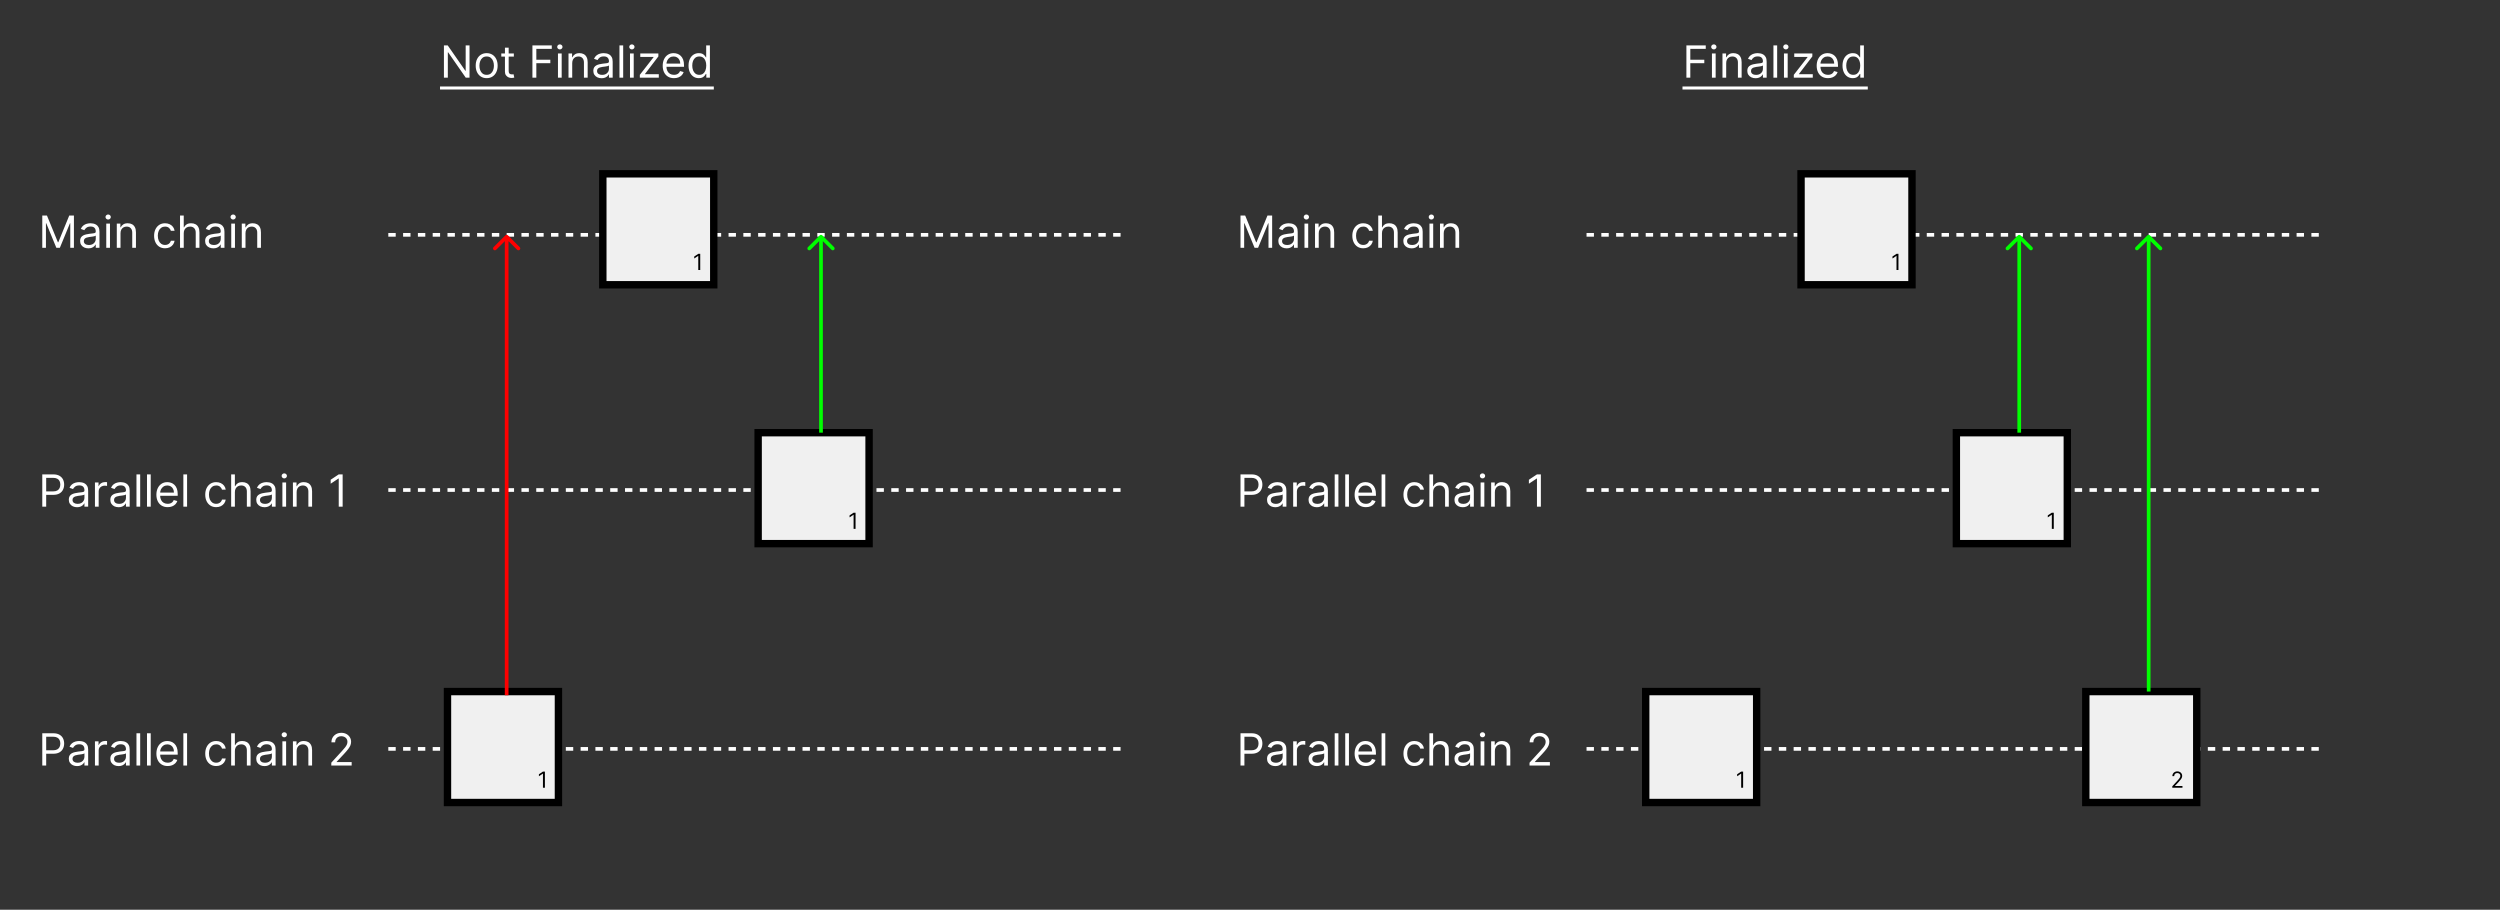 <svg width="676" height="246" viewBox="0 0 676 246" fill="none" xmlns="http://www.w3.org/2000/svg">
<rect x="0" y="0" width="676" height="246" fill="#333333" stroke="none"/>
<line x1="429" y1="63.5" x2="629" y2="63.5" stroke="white" stroke-dasharray="2 2"/>
<line x1="429" y1="132.5" x2="629" y2="132.5" stroke="white" stroke-dasharray="2 2"/>
<path d="M517 47H487V77H517V47Z" fill="#F0F0F0" stroke="black" stroke-width="2"/>
<path d="M513.341 68.636V73H512.813V69.19H512.787L511.722 69.898V69.361L512.813 68.636H513.341Z" fill="black"/>
<path d="M559 117H529V147H559V117Z" fill="#F0F0F0" stroke="black" stroke-width="2"/>
<path d="M555.341 138.636V143H554.813V139.19H554.787L553.722 139.898V139.361L554.813 138.636H555.341Z" fill="black"/>
<line x1="429" y1="202.5" x2="629" y2="202.5" stroke="white" stroke-dasharray="2 2"/>
<path d="M475 187H445V217H475V187Z" fill="#F0F0F0" stroke="black" stroke-width="2"/>
<path d="M471.341 208.636V213H470.813V209.19H470.787L469.722 209.898V209.361L470.813 208.636H471.341Z" fill="black"/>
<path d="M594 187H564V217H594V187Z" fill="#F0F0F0" stroke="black" stroke-width="2"/>
<path d="M587.385 213V212.616L588.826 211.04C588.995 210.855 589.134 210.695 589.243 210.558C589.353 210.42 589.434 210.291 589.486 210.17C589.54 210.048 589.567 209.92 589.567 209.787C589.567 209.634 589.53 209.501 589.456 209.388C589.384 209.276 589.284 209.19 589.158 209.129C589.032 209.067 588.89 209.037 588.732 209.037C588.564 209.037 588.418 209.072 588.293 209.141C588.169 209.21 588.074 209.305 588.005 209.429C587.939 209.553 587.905 209.697 587.905 209.864H587.402C587.402 209.608 587.461 209.384 587.579 209.19C587.697 208.997 587.858 208.847 588.061 208.739C588.265 208.631 588.495 208.577 588.749 208.577C589.005 208.577 589.231 208.631 589.429 208.739C589.626 208.847 589.781 208.992 589.893 209.175C590.005 209.359 590.061 209.562 590.061 209.787C590.061 209.947 590.032 210.104 589.974 210.258C589.917 210.41 589.818 210.58 589.676 210.767C589.535 210.953 589.34 211.18 589.09 211.449L588.11 212.497V212.531H590.138V213H587.385Z" fill="black"/>
<path d="M335.432 58.273H336.693L339.659 65.517H339.761L342.727 58.273H343.989V67H343V60.369H342.915L340.188 67H339.233L336.506 60.369H336.42V67H335.432V58.273ZM347.897 67.153C347.483 67.153 347.106 67.075 346.768 66.919C346.43 66.76 346.162 66.531 345.963 66.233C345.764 65.932 345.664 65.568 345.664 65.142C345.664 64.767 345.738 64.463 345.886 64.23C346.034 63.994 346.231 63.81 346.478 63.676C346.725 63.543 346.998 63.443 347.297 63.378C347.598 63.31 347.9 63.256 348.204 63.216C348.602 63.165 348.924 63.126 349.172 63.101C349.422 63.072 349.603 63.026 349.717 62.96C349.833 62.895 349.892 62.781 349.892 62.619V62.585C349.892 62.165 349.777 61.838 349.547 61.605C349.319 61.372 348.974 61.256 348.511 61.256C348.031 61.256 347.654 61.361 347.382 61.571C347.109 61.781 346.917 62.006 346.806 62.244L345.852 61.903C346.022 61.506 346.25 61.196 346.534 60.974C346.821 60.75 347.133 60.594 347.471 60.506C347.812 60.415 348.147 60.369 348.477 60.369C348.687 60.369 348.929 60.395 349.201 60.446C349.477 60.494 349.743 60.595 349.998 60.749C350.257 60.902 350.471 61.133 350.642 61.443C350.812 61.753 350.897 62.168 350.897 62.688V67H349.892V66.114H349.841C349.772 66.256 349.659 66.408 349.5 66.57C349.341 66.731 349.129 66.869 348.865 66.983C348.6 67.097 348.278 67.153 347.897 67.153ZM348.051 66.25C348.449 66.25 348.784 66.172 349.056 66.016C349.332 65.859 349.539 65.658 349.679 65.41C349.821 65.163 349.892 64.903 349.892 64.631V63.71C349.849 63.761 349.755 63.808 349.61 63.851C349.468 63.891 349.304 63.926 349.116 63.957C348.931 63.986 348.751 64.011 348.575 64.034C348.402 64.054 348.261 64.071 348.153 64.085C347.892 64.119 347.647 64.175 347.42 64.251C347.196 64.325 347.014 64.438 346.875 64.588C346.738 64.736 346.67 64.938 346.67 65.193C346.67 65.543 346.799 65.807 347.058 65.986C347.319 66.162 347.65 66.25 348.051 66.25ZM352.733 67V60.455H353.739V67H352.733ZM353.244 59.364C353.048 59.364 352.879 59.297 352.737 59.163C352.598 59.03 352.528 58.869 352.528 58.682C352.528 58.494 352.598 58.334 352.737 58.2C352.879 58.067 353.048 58 353.244 58C353.44 58 353.608 58.067 353.747 58.2C353.889 58.334 353.96 58.494 353.96 58.682C353.96 58.869 353.889 59.03 353.747 59.163C353.608 59.297 353.44 59.364 353.244 59.364ZM356.586 63.062V67H355.581V60.455H356.552V61.477H356.637C356.791 61.145 357.024 60.878 357.336 60.676C357.649 60.472 358.052 60.369 358.547 60.369C358.99 60.369 359.377 60.46 359.71 60.642C360.042 60.821 360.301 61.094 360.485 61.46C360.67 61.824 360.762 62.284 360.762 62.841V67H359.757V62.909C359.757 62.395 359.623 61.994 359.356 61.707C359.089 61.418 358.723 61.273 358.257 61.273C357.936 61.273 357.649 61.342 357.396 61.481C357.146 61.621 356.949 61.824 356.804 62.091C356.659 62.358 356.586 62.682 356.586 63.062ZM368.634 67.136C368.021 67.136 367.492 66.992 367.049 66.702C366.606 66.412 366.265 66.013 366.026 65.504C365.788 64.996 365.668 64.415 365.668 63.761C365.668 63.097 365.79 62.51 366.035 62.001C366.282 61.49 366.626 61.091 367.066 60.804C367.509 60.514 368.026 60.369 368.617 60.369C369.077 60.369 369.492 60.455 369.862 60.625C370.231 60.795 370.533 61.034 370.769 61.341C371.005 61.648 371.151 62.006 371.208 62.415H370.202C370.126 62.117 369.955 61.852 369.691 61.622C369.43 61.389 369.077 61.273 368.634 61.273C368.242 61.273 367.898 61.375 367.603 61.58C367.31 61.781 367.082 62.067 366.917 62.436C366.755 62.803 366.674 63.233 366.674 63.727C366.674 64.233 366.754 64.673 366.913 65.048C367.075 65.423 367.302 65.715 367.594 65.922C367.89 66.129 368.237 66.233 368.634 66.233C368.896 66.233 369.133 66.188 369.346 66.097C369.559 66.006 369.739 65.875 369.887 65.704C370.035 65.534 370.14 65.329 370.202 65.091H371.208C371.151 65.477 371.011 65.825 370.786 66.135C370.565 66.442 370.271 66.686 369.904 66.868C369.54 67.047 369.117 67.136 368.634 67.136ZM373.684 63.062V67H372.678V58.273H373.684V61.477H373.769C373.923 61.139 374.153 60.871 374.46 60.672C374.769 60.47 375.181 60.369 375.695 60.369C376.141 60.369 376.532 60.459 376.867 60.638C377.202 60.814 377.462 61.085 377.647 61.452C377.835 61.815 377.928 62.278 377.928 62.841V67H376.923V62.909C376.923 62.389 376.788 61.987 376.518 61.703C376.251 61.416 375.88 61.273 375.406 61.273C375.076 61.273 374.781 61.342 374.519 61.481C374.261 61.621 374.056 61.824 373.906 62.091C373.758 62.358 373.684 62.682 373.684 63.062ZM381.694 67.153C381.279 67.153 380.903 67.075 380.565 66.919C380.227 66.76 379.958 66.531 379.76 66.233C379.561 65.932 379.461 65.568 379.461 65.142C379.461 64.767 379.535 64.463 379.683 64.23C379.831 63.994 380.028 63.81 380.275 63.676C380.522 63.543 380.795 63.443 381.093 63.378C381.395 63.31 381.697 63.256 382.001 63.216C382.399 63.165 382.721 63.126 382.968 63.101C383.218 63.072 383.4 63.026 383.514 62.96C383.63 62.895 383.689 62.781 383.689 62.619V62.585C383.689 62.165 383.574 61.838 383.343 61.605C383.116 61.372 382.771 61.256 382.308 61.256C381.828 61.256 381.451 61.361 381.179 61.571C380.906 61.781 380.714 62.006 380.603 62.244L379.649 61.903C379.819 61.506 380.047 61.196 380.331 60.974C380.618 60.75 380.93 60.594 381.268 60.506C381.609 60.415 381.944 60.369 382.274 60.369C382.484 60.369 382.725 60.395 382.998 60.446C383.274 60.494 383.539 60.595 383.795 60.749C384.054 60.902 384.268 61.133 384.439 61.443C384.609 61.753 384.694 62.168 384.694 62.688V67H383.689V66.114H383.637C383.569 66.256 383.456 66.408 383.297 66.57C383.137 66.731 382.926 66.869 382.662 66.983C382.397 67.097 382.075 67.153 381.694 67.153ZM381.848 66.25C382.245 66.25 382.581 66.172 382.853 66.016C383.129 65.859 383.336 65.658 383.475 65.41C383.618 65.163 383.689 64.903 383.689 64.631V63.71C383.646 63.761 383.552 63.808 383.407 63.851C383.265 63.891 383.1 63.926 382.913 63.957C382.728 63.986 382.548 64.011 382.372 64.034C382.199 64.054 382.058 64.071 381.95 64.085C381.689 64.119 381.444 64.175 381.217 64.251C380.993 64.325 380.811 64.438 380.672 64.588C380.535 64.736 380.467 64.938 380.467 65.193C380.467 65.543 380.596 65.807 380.855 65.986C381.116 66.162 381.447 66.25 381.848 66.25ZM386.53 67V60.455H387.536V67H386.53ZM387.041 59.364C386.845 59.364 386.676 59.297 386.534 59.163C386.395 59.03 386.325 58.869 386.325 58.682C386.325 58.494 386.395 58.334 386.534 58.2C386.676 58.067 386.845 58 387.041 58C387.237 58 387.405 58.067 387.544 58.2C387.686 58.334 387.757 58.494 387.757 58.682C387.757 58.869 387.686 59.03 387.544 59.163C387.405 59.297 387.237 59.364 387.041 59.364ZM390.383 63.062V67H389.377V60.455H390.349V61.477H390.434C390.588 61.145 390.821 60.878 391.133 60.676C391.446 60.472 391.849 60.369 392.343 60.369C392.787 60.369 393.174 60.46 393.507 60.642C393.839 60.821 394.098 61.094 394.282 61.46C394.467 61.824 394.559 62.284 394.559 62.841V67H393.554V62.909C393.554 62.395 393.42 61.994 393.153 61.707C392.886 61.418 392.52 61.273 392.054 61.273C391.733 61.273 391.446 61.342 391.193 61.481C390.943 61.621 390.745 61.824 390.6 62.091C390.456 62.358 390.383 62.682 390.383 63.062Z" fill="white"/>
<path d="M335.432 137V128.273H338.381C339.065 128.273 339.625 128.396 340.06 128.643C340.497 128.888 340.821 129.219 341.031 129.636C341.241 130.054 341.347 130.52 341.347 131.034C341.347 131.548 341.241 132.016 341.031 132.436C340.824 132.857 340.503 133.192 340.068 133.442C339.634 133.689 339.077 133.812 338.398 133.812H336.284V132.875H338.364C338.832 132.875 339.209 132.794 339.493 132.632C339.777 132.47 339.983 132.251 340.111 131.976C340.241 131.697 340.307 131.384 340.307 131.034C340.307 130.685 340.241 130.372 340.111 130.097C339.983 129.821 339.776 129.605 339.489 129.449C339.202 129.29 338.821 129.21 338.347 129.21H336.489V137H335.432ZM344.839 137.153C344.424 137.153 344.048 137.075 343.71 136.919C343.371 136.76 343.103 136.531 342.904 136.233C342.705 135.932 342.606 135.568 342.606 135.142C342.606 134.767 342.68 134.463 342.827 134.23C342.975 133.994 343.173 133.81 343.42 133.676C343.667 133.543 343.94 133.443 344.238 133.378C344.539 133.31 344.842 133.256 345.146 133.216C345.543 133.165 345.866 133.126 346.113 133.101C346.363 133.072 346.545 133.026 346.658 132.96C346.775 132.895 346.833 132.781 346.833 132.619V132.585C346.833 132.165 346.718 131.838 346.488 131.605C346.261 131.372 345.915 131.256 345.452 131.256C344.972 131.256 344.596 131.361 344.323 131.571C344.05 131.781 343.859 132.006 343.748 132.244L342.793 131.903C342.964 131.506 343.191 131.196 343.475 130.974C343.762 130.75 344.075 130.594 344.413 130.506C344.754 130.415 345.089 130.369 345.418 130.369C345.629 130.369 345.87 130.395 346.143 130.446C346.418 130.494 346.684 130.595 346.94 130.749C347.198 130.902 347.413 131.134 347.583 131.443C347.754 131.753 347.839 132.168 347.839 132.688V137H346.833V136.114H346.782C346.714 136.256 346.6 136.408 346.441 136.57C346.282 136.732 346.07 136.869 345.806 136.983C345.542 137.097 345.219 137.153 344.839 137.153ZM344.992 136.25C345.39 136.25 345.725 136.172 345.998 136.016C346.273 135.859 346.481 135.658 346.62 135.411C346.762 135.163 346.833 134.903 346.833 134.631V133.71C346.79 133.761 346.697 133.808 346.552 133.851C346.41 133.891 346.245 133.926 346.058 133.957C345.873 133.986 345.692 134.011 345.516 134.034C345.343 134.054 345.202 134.071 345.094 134.085C344.833 134.119 344.589 134.175 344.362 134.251C344.137 134.325 343.955 134.437 343.816 134.588C343.68 134.736 343.612 134.937 343.612 135.193C343.612 135.543 343.741 135.807 343.999 135.986C344.261 136.162 344.592 136.25 344.992 136.25ZM349.674 137V130.455H350.646V131.443H350.714C350.833 131.119 351.049 130.857 351.362 130.655C351.674 130.453 352.027 130.352 352.419 130.352C352.493 130.352 352.585 130.354 352.696 130.357C352.806 130.359 352.89 130.364 352.947 130.369V131.392C352.913 131.384 352.835 131.371 352.713 131.354C352.593 131.334 352.467 131.324 352.333 131.324C352.015 131.324 351.731 131.391 351.481 131.524C351.234 131.655 351.038 131.837 350.893 132.07C350.751 132.3 350.68 132.562 350.68 132.858V137H349.674ZM356.065 137.153C355.651 137.153 355.274 137.075 354.936 136.919C354.598 136.76 354.33 136.531 354.131 136.233C353.932 135.932 353.832 135.568 353.832 135.142C353.832 134.767 353.906 134.463 354.054 134.23C354.202 133.994 354.399 133.81 354.646 133.676C354.893 133.543 355.166 133.443 355.464 133.378C355.766 133.31 356.068 133.256 356.372 133.216C356.77 133.165 357.092 133.126 357.339 133.101C357.589 133.072 357.771 133.026 357.885 132.96C358.001 132.895 358.06 132.781 358.06 132.619V132.585C358.06 132.165 357.945 131.838 357.714 131.605C357.487 131.372 357.142 131.256 356.679 131.256C356.199 131.256 355.822 131.361 355.55 131.571C355.277 131.781 355.085 132.006 354.974 132.244L354.02 131.903C354.19 131.506 354.418 131.196 354.702 130.974C354.989 130.75 355.301 130.594 355.639 130.506C355.98 130.415 356.315 130.369 356.645 130.369C356.855 130.369 357.097 130.395 357.369 130.446C357.645 130.494 357.911 130.595 358.166 130.749C358.425 130.902 358.639 131.134 358.81 131.443C358.98 131.753 359.065 132.168 359.065 132.688V137H358.06V136.114H358.009C357.94 136.256 357.827 136.408 357.668 136.57C357.509 136.732 357.297 136.869 357.033 136.983C356.768 137.097 356.446 137.153 356.065 137.153ZM356.219 136.25C356.616 136.25 356.952 136.172 357.224 136.016C357.5 135.859 357.707 135.658 357.847 135.411C357.989 135.163 358.06 134.903 358.06 134.631V133.71C358.017 133.761 357.923 133.808 357.778 133.851C357.636 133.891 357.472 133.926 357.284 133.957C357.099 133.986 356.919 134.011 356.743 134.034C356.57 134.054 356.429 134.071 356.321 134.085C356.06 134.119 355.815 134.175 355.588 134.251C355.364 134.325 355.182 134.437 355.043 134.588C354.906 134.736 354.838 134.937 354.838 135.193C354.838 135.543 354.967 135.807 355.226 135.986C355.487 136.162 355.818 136.25 356.219 136.25ZM361.907 128.273V137H360.901V128.273H361.907ZM364.754 128.273V137H363.749V128.273H364.754ZM369.341 137.136C368.71 137.136 368.166 136.997 367.708 136.719C367.254 136.438 366.903 136.045 366.656 135.543C366.412 135.037 366.289 134.449 366.289 133.778C366.289 133.108 366.412 132.517 366.656 132.006C366.903 131.491 367.247 131.091 367.687 130.804C368.13 130.514 368.647 130.369 369.238 130.369C369.579 130.369 369.916 130.426 370.248 130.54C370.581 130.653 370.883 130.838 371.156 131.094C371.429 131.347 371.646 131.682 371.808 132.099C371.97 132.517 372.051 133.031 372.051 133.642V134.068H367.005V133.199H371.028C371.028 132.83 370.954 132.5 370.806 132.21C370.662 131.92 370.454 131.692 370.184 131.524C369.917 131.357 369.602 131.273 369.238 131.273C368.838 131.273 368.491 131.372 368.199 131.571C367.909 131.767 367.686 132.023 367.529 132.338C367.373 132.653 367.295 132.991 367.295 133.352V133.932C367.295 134.426 367.38 134.845 367.551 135.189C367.724 135.53 367.964 135.79 368.271 135.969C368.578 136.145 368.934 136.233 369.341 136.233C369.605 136.233 369.843 136.196 370.056 136.122C370.272 136.045 370.458 135.932 370.615 135.781C370.771 135.628 370.892 135.437 370.977 135.21L371.949 135.483C371.846 135.812 371.674 136.102 371.433 136.352C371.191 136.599 370.893 136.793 370.538 136.932C370.183 137.068 369.784 137.136 369.341 137.136ZM374.586 128.273V137H373.581V128.273H374.586ZM382.462 137.136C381.849 137.136 381.32 136.991 380.877 136.702C380.434 136.412 380.093 136.013 379.854 135.504C379.616 134.996 379.496 134.415 379.496 133.761C379.496 133.097 379.619 132.51 379.863 132.001C380.11 131.49 380.454 131.091 380.894 130.804C381.337 130.514 381.854 130.369 382.445 130.369C382.906 130.369 383.32 130.455 383.69 130.625C384.059 130.795 384.362 131.034 384.597 131.341C384.833 131.648 384.979 132.006 385.036 132.415H384.031C383.954 132.116 383.783 131.852 383.519 131.622C383.258 131.389 382.906 131.273 382.462 131.273C382.07 131.273 381.727 131.375 381.431 131.58C381.138 131.781 380.91 132.067 380.745 132.436C380.583 132.803 380.502 133.233 380.502 133.727C380.502 134.233 380.582 134.673 380.741 135.048C380.903 135.423 381.13 135.714 381.423 135.922C381.718 136.129 382.065 136.233 382.462 136.233C382.724 136.233 382.961 136.188 383.174 136.097C383.387 136.006 383.567 135.875 383.715 135.705C383.863 135.534 383.968 135.33 384.031 135.091H385.036C384.979 135.477 384.839 135.825 384.614 136.135C384.393 136.442 384.099 136.686 383.732 136.868C383.369 137.047 382.945 137.136 382.462 137.136ZM387.512 133.062V137H386.506V128.273H387.512V131.477H387.597C387.751 131.139 387.981 130.871 388.288 130.672C388.597 130.47 389.009 130.369 389.523 130.369C389.969 130.369 390.36 130.459 390.695 130.638C391.031 130.814 391.29 131.085 391.475 131.452C391.663 131.815 391.756 132.278 391.756 132.841V137H390.751V132.909C390.751 132.389 390.616 131.987 390.346 131.703C390.079 131.416 389.708 131.273 389.234 131.273C388.904 131.273 388.609 131.342 388.347 131.482C388.089 131.621 387.884 131.824 387.734 132.091C387.586 132.358 387.512 132.682 387.512 133.062ZM395.522 137.153C395.108 137.153 394.731 137.075 394.393 136.919C394.055 136.76 393.787 136.531 393.588 136.233C393.389 135.932 393.289 135.568 393.289 135.142C393.289 134.767 393.363 134.463 393.511 134.23C393.659 133.994 393.856 133.81 394.103 133.676C394.35 133.543 394.623 133.443 394.922 133.378C395.223 133.31 395.525 133.256 395.829 133.216C396.227 133.165 396.549 133.126 396.797 133.101C397.047 133.072 397.228 133.026 397.342 132.96C397.458 132.895 397.517 132.781 397.517 132.619V132.585C397.517 132.165 397.402 131.838 397.172 131.605C396.944 131.372 396.599 131.256 396.136 131.256C395.656 131.256 395.279 131.361 395.007 131.571C394.734 131.781 394.542 132.006 394.431 132.244L393.477 131.903C393.647 131.506 393.875 131.196 394.159 130.974C394.446 130.75 394.758 130.594 395.096 130.506C395.437 130.415 395.772 130.369 396.102 130.369C396.312 130.369 396.554 130.395 396.826 130.446C397.102 130.494 397.368 130.595 397.623 130.749C397.882 130.902 398.096 131.134 398.267 131.443C398.437 131.753 398.522 132.168 398.522 132.688V137H397.517V136.114H397.466C397.397 136.256 397.284 136.408 397.125 136.57C396.966 136.732 396.754 136.869 396.49 136.983C396.225 137.097 395.903 137.153 395.522 137.153ZM395.676 136.25C396.074 136.25 396.409 136.172 396.681 136.016C396.957 135.859 397.164 135.658 397.304 135.411C397.446 135.163 397.517 134.903 397.517 134.631V133.71C397.474 133.761 397.38 133.808 397.235 133.851C397.093 133.891 396.929 133.926 396.741 133.957C396.556 133.986 396.376 134.011 396.2 134.034C396.027 134.054 395.886 134.071 395.778 134.085C395.517 134.119 395.272 134.175 395.045 134.251C394.821 134.325 394.639 134.437 394.5 134.588C394.363 134.736 394.295 134.937 394.295 135.193C394.295 135.543 394.424 135.807 394.683 135.986C394.944 136.162 395.275 136.25 395.676 136.25ZM400.358 137V130.455H401.364V137H400.358ZM400.869 129.364C400.673 129.364 400.504 129.297 400.362 129.163C400.223 129.03 400.153 128.869 400.153 128.682C400.153 128.494 400.223 128.334 400.362 128.2C400.504 128.067 400.673 128 400.869 128C401.065 128 401.233 128.067 401.372 128.2C401.514 128.334 401.585 128.494 401.585 128.682C401.585 128.869 401.514 129.03 401.372 129.163C401.233 129.297 401.065 129.364 400.869 129.364ZM404.211 133.062V137H403.206V130.455H404.177V131.477H404.262C404.416 131.145 404.649 130.878 404.961 130.676C405.274 130.472 405.677 130.369 406.172 130.369C406.615 130.369 407.002 130.46 407.335 130.642C407.667 130.821 407.926 131.094 408.11 131.46C408.295 131.824 408.387 132.284 408.387 132.841V137H407.382V132.909C407.382 132.395 407.248 131.994 406.981 131.707C406.714 131.418 406.348 131.273 405.882 131.273C405.561 131.273 405.274 131.342 405.021 131.482C404.771 131.621 404.574 131.824 404.429 132.091C404.284 132.358 404.211 132.682 404.211 133.062ZM416.651 128.273V137H415.594V129.381H415.543L413.413 130.795V129.722L415.594 128.273H416.651Z" fill="white"/>
<path d="M335.432 207V198.273H338.381C339.065 198.273 339.625 198.396 340.06 198.643C340.497 198.888 340.821 199.219 341.031 199.636C341.241 200.054 341.347 200.52 341.347 201.034C341.347 201.548 341.241 202.016 341.031 202.436C340.824 202.857 340.503 203.192 340.068 203.442C339.634 203.689 339.077 203.812 338.398 203.812H336.284V202.875H338.364C338.832 202.875 339.209 202.794 339.493 202.632C339.777 202.47 339.983 202.251 340.111 201.976C340.241 201.697 340.307 201.384 340.307 201.034C340.307 200.685 340.241 200.372 340.111 200.097C339.983 199.821 339.776 199.605 339.489 199.449C339.202 199.29 338.821 199.21 338.347 199.21H336.489V207H335.432ZM344.839 207.153C344.424 207.153 344.048 207.075 343.71 206.919C343.371 206.76 343.103 206.531 342.904 206.233C342.705 205.932 342.606 205.568 342.606 205.142C342.606 204.767 342.68 204.463 342.827 204.23C342.975 203.994 343.173 203.81 343.42 203.676C343.667 203.543 343.94 203.443 344.238 203.378C344.539 203.31 344.842 203.256 345.146 203.216C345.543 203.165 345.866 203.126 346.113 203.101C346.363 203.072 346.545 203.026 346.658 202.96C346.775 202.895 346.833 202.781 346.833 202.619V202.585C346.833 202.165 346.718 201.838 346.488 201.605C346.261 201.372 345.915 201.256 345.452 201.256C344.972 201.256 344.596 201.361 344.323 201.571C344.05 201.781 343.859 202.006 343.748 202.244L342.793 201.903C342.964 201.506 343.191 201.196 343.475 200.974C343.762 200.75 344.075 200.594 344.413 200.506C344.754 200.415 345.089 200.369 345.418 200.369C345.629 200.369 345.87 200.395 346.143 200.446C346.418 200.494 346.684 200.595 346.94 200.749C347.198 200.902 347.413 201.134 347.583 201.443C347.754 201.753 347.839 202.168 347.839 202.688V207H346.833V206.114H346.782C346.714 206.256 346.6 206.408 346.441 206.57C346.282 206.732 346.07 206.869 345.806 206.983C345.542 207.097 345.219 207.153 344.839 207.153ZM344.992 206.25C345.39 206.25 345.725 206.172 345.998 206.016C346.273 205.859 346.481 205.658 346.62 205.411C346.762 205.163 346.833 204.903 346.833 204.631V203.71C346.79 203.761 346.697 203.808 346.552 203.851C346.41 203.891 346.245 203.926 346.058 203.957C345.873 203.986 345.692 204.011 345.516 204.034C345.343 204.054 345.202 204.071 345.094 204.085C344.833 204.119 344.589 204.175 344.362 204.251C344.137 204.325 343.955 204.437 343.816 204.588C343.68 204.736 343.612 204.937 343.612 205.193C343.612 205.543 343.741 205.807 343.999 205.986C344.261 206.162 344.592 206.25 344.992 206.25ZM349.674 207V200.455H350.646V201.443H350.714C350.833 201.119 351.049 200.857 351.362 200.655C351.674 200.453 352.027 200.352 352.419 200.352C352.493 200.352 352.585 200.354 352.696 200.357C352.806 200.359 352.89 200.364 352.947 200.369V201.392C352.913 201.384 352.835 201.371 352.713 201.354C352.593 201.334 352.467 201.324 352.333 201.324C352.015 201.324 351.731 201.391 351.481 201.524C351.234 201.655 351.038 201.837 350.893 202.07C350.751 202.3 350.68 202.562 350.68 202.858V207H349.674ZM356.065 207.153C355.651 207.153 355.274 207.075 354.936 206.919C354.598 206.76 354.33 206.531 354.131 206.233C353.932 205.932 353.832 205.568 353.832 205.142C353.832 204.767 353.906 204.463 354.054 204.23C354.202 203.994 354.399 203.81 354.646 203.676C354.893 203.543 355.166 203.443 355.464 203.378C355.766 203.31 356.068 203.256 356.372 203.216C356.77 203.165 357.092 203.126 357.339 203.101C357.589 203.072 357.771 203.026 357.885 202.96C358.001 202.895 358.06 202.781 358.06 202.619V202.585C358.06 202.165 357.945 201.838 357.714 201.605C357.487 201.372 357.142 201.256 356.679 201.256C356.199 201.256 355.822 201.361 355.55 201.571C355.277 201.781 355.085 202.006 354.974 202.244L354.02 201.903C354.19 201.506 354.418 201.196 354.702 200.974C354.989 200.75 355.301 200.594 355.639 200.506C355.98 200.415 356.315 200.369 356.645 200.369C356.855 200.369 357.097 200.395 357.369 200.446C357.645 200.494 357.911 200.595 358.166 200.749C358.425 200.902 358.639 201.134 358.81 201.443C358.98 201.753 359.065 202.168 359.065 202.688V207H358.06V206.114H358.009C357.94 206.256 357.827 206.408 357.668 206.57C357.509 206.732 357.297 206.869 357.033 206.983C356.768 207.097 356.446 207.153 356.065 207.153ZM356.219 206.25C356.616 206.25 356.952 206.172 357.224 206.016C357.5 205.859 357.707 205.658 357.847 205.411C357.989 205.163 358.06 204.903 358.06 204.631V203.71C358.017 203.761 357.923 203.808 357.778 203.851C357.636 203.891 357.472 203.926 357.284 203.957C357.099 203.986 356.919 204.011 356.743 204.034C356.57 204.054 356.429 204.071 356.321 204.085C356.06 204.119 355.815 204.175 355.588 204.251C355.364 204.325 355.182 204.437 355.043 204.588C354.906 204.736 354.838 204.937 354.838 205.193C354.838 205.543 354.967 205.807 355.226 205.986C355.487 206.162 355.818 206.25 356.219 206.25ZM361.907 198.273V207H360.901V198.273H361.907ZM364.754 198.273V207H363.749V198.273H364.754ZM369.341 207.136C368.71 207.136 368.166 206.997 367.708 206.719C367.254 206.438 366.903 206.045 366.656 205.543C366.412 205.037 366.289 204.449 366.289 203.778C366.289 203.108 366.412 202.517 366.656 202.006C366.903 201.491 367.247 201.091 367.687 200.804C368.13 200.514 368.647 200.369 369.238 200.369C369.579 200.369 369.916 200.426 370.248 200.54C370.581 200.653 370.883 200.838 371.156 201.094C371.429 201.347 371.646 201.682 371.808 202.099C371.97 202.517 372.051 203.031 372.051 203.642V204.068H367.005V203.199H371.028C371.028 202.83 370.954 202.5 370.806 202.21C370.662 201.92 370.454 201.692 370.184 201.524C369.917 201.357 369.602 201.273 369.238 201.273C368.838 201.273 368.491 201.372 368.199 201.571C367.909 201.767 367.686 202.023 367.529 202.338C367.373 202.653 367.295 202.991 367.295 203.352V203.932C367.295 204.426 367.38 204.845 367.551 205.189C367.724 205.53 367.964 205.79 368.271 205.969C368.578 206.145 368.934 206.233 369.341 206.233C369.605 206.233 369.843 206.196 370.056 206.122C370.272 206.045 370.458 205.932 370.615 205.781C370.771 205.628 370.892 205.437 370.977 205.21L371.949 205.483C371.846 205.812 371.674 206.102 371.433 206.352C371.191 206.599 370.893 206.793 370.538 206.932C370.183 207.068 369.784 207.136 369.341 207.136ZM374.586 198.273V207H373.581V198.273H374.586ZM382.462 207.136C381.849 207.136 381.32 206.991 380.877 206.702C380.434 206.412 380.093 206.013 379.854 205.504C379.616 204.996 379.496 204.415 379.496 203.761C379.496 203.097 379.619 202.51 379.863 202.001C380.11 201.49 380.454 201.091 380.894 200.804C381.337 200.514 381.854 200.369 382.445 200.369C382.906 200.369 383.32 200.455 383.69 200.625C384.059 200.795 384.362 201.034 384.597 201.341C384.833 201.648 384.979 202.006 385.036 202.415H384.031C383.954 202.116 383.783 201.852 383.519 201.622C383.258 201.389 382.906 201.273 382.462 201.273C382.07 201.273 381.727 201.375 381.431 201.58C381.138 201.781 380.91 202.067 380.745 202.436C380.583 202.803 380.502 203.233 380.502 203.727C380.502 204.233 380.582 204.673 380.741 205.048C380.903 205.423 381.13 205.714 381.423 205.922C381.718 206.129 382.065 206.233 382.462 206.233C382.724 206.233 382.961 206.188 383.174 206.097C383.387 206.006 383.567 205.875 383.715 205.705C383.863 205.534 383.968 205.33 384.031 205.091H385.036C384.979 205.477 384.839 205.825 384.614 206.135C384.393 206.442 384.099 206.686 383.732 206.868C383.369 207.047 382.945 207.136 382.462 207.136ZM387.512 203.062V207H386.506V198.273H387.512V201.477H387.597C387.751 201.139 387.981 200.871 388.288 200.672C388.597 200.47 389.009 200.369 389.523 200.369C389.969 200.369 390.36 200.459 390.695 200.638C391.031 200.814 391.29 201.085 391.475 201.452C391.663 201.815 391.756 202.278 391.756 202.841V207H390.751V202.909C390.751 202.389 390.616 201.987 390.346 201.703C390.079 201.416 389.708 201.273 389.234 201.273C388.904 201.273 388.609 201.342 388.347 201.482C388.089 201.621 387.884 201.824 387.734 202.091C387.586 202.358 387.512 202.682 387.512 203.062ZM395.522 207.153C395.108 207.153 394.731 207.075 394.393 206.919C394.055 206.76 393.787 206.531 393.588 206.233C393.389 205.932 393.289 205.568 393.289 205.142C393.289 204.767 393.363 204.463 393.511 204.23C393.659 203.994 393.856 203.81 394.103 203.676C394.35 203.543 394.623 203.443 394.922 203.378C395.223 203.31 395.525 203.256 395.829 203.216C396.227 203.165 396.549 203.126 396.797 203.101C397.047 203.072 397.228 203.026 397.342 202.96C397.458 202.895 397.517 202.781 397.517 202.619V202.585C397.517 202.165 397.402 201.838 397.172 201.605C396.944 201.372 396.599 201.256 396.136 201.256C395.656 201.256 395.279 201.361 395.007 201.571C394.734 201.781 394.542 202.006 394.431 202.244L393.477 201.903C393.647 201.506 393.875 201.196 394.159 200.974C394.446 200.75 394.758 200.594 395.096 200.506C395.437 200.415 395.772 200.369 396.102 200.369C396.312 200.369 396.554 200.395 396.826 200.446C397.102 200.494 397.368 200.595 397.623 200.749C397.882 200.902 398.096 201.134 398.267 201.443C398.437 201.753 398.522 202.168 398.522 202.688V207H397.517V206.114H397.466C397.397 206.256 397.284 206.408 397.125 206.57C396.966 206.732 396.754 206.869 396.49 206.983C396.225 207.097 395.903 207.153 395.522 207.153ZM395.676 206.25C396.074 206.25 396.409 206.172 396.681 206.016C396.957 205.859 397.164 205.658 397.304 205.411C397.446 205.163 397.517 204.903 397.517 204.631V203.71C397.474 203.761 397.38 203.808 397.235 203.851C397.093 203.891 396.929 203.926 396.741 203.957C396.556 203.986 396.376 204.011 396.2 204.034C396.027 204.054 395.886 204.071 395.778 204.085C395.517 204.119 395.272 204.175 395.045 204.251C394.821 204.325 394.639 204.437 394.5 204.588C394.363 204.736 394.295 204.937 394.295 205.193C394.295 205.543 394.424 205.807 394.683 205.986C394.944 206.162 395.275 206.25 395.676 206.25ZM400.358 207V200.455H401.364V207H400.358ZM400.869 199.364C400.673 199.364 400.504 199.297 400.362 199.163C400.223 199.03 400.153 198.869 400.153 198.682C400.153 198.494 400.223 198.334 400.362 198.2C400.504 198.067 400.673 198 400.869 198C401.065 198 401.233 198.067 401.372 198.2C401.514 198.334 401.585 198.494 401.585 198.682C401.585 198.869 401.514 199.03 401.372 199.163C401.233 199.297 401.065 199.364 400.869 199.364ZM404.211 203.062V207H403.206V200.455H404.177V201.477H404.262C404.416 201.145 404.649 200.878 404.961 200.676C405.274 200.472 405.677 200.369 406.172 200.369C406.615 200.369 407.002 200.46 407.335 200.642C407.667 200.821 407.926 201.094 408.11 201.46C408.295 201.824 408.387 202.284 408.387 202.841V207H407.382V202.909C407.382 202.395 407.248 201.994 406.981 201.707C406.714 201.418 406.348 201.273 405.882 201.273C405.561 201.273 405.274 201.342 405.021 201.482C404.771 201.621 404.574 201.824 404.429 202.091C404.284 202.358 404.211 202.682 404.211 203.062ZM413.583 207V206.233L416.464 203.08C416.802 202.71 417.08 202.389 417.299 202.116C417.518 201.841 417.68 201.582 417.785 201.341C417.893 201.097 417.947 200.841 417.947 200.574C417.947 200.267 417.873 200.001 417.725 199.777C417.58 199.553 417.381 199.379 417.129 199.257C416.876 199.135 416.592 199.074 416.276 199.074C415.941 199.074 415.648 199.143 415.398 199.283C415.151 199.419 414.96 199.611 414.823 199.858C414.69 200.105 414.623 200.395 414.623 200.727H413.617C413.617 200.216 413.735 199.767 413.971 199.381C414.207 198.994 414.528 198.693 414.934 198.477C415.343 198.261 415.802 198.153 416.31 198.153C416.822 198.153 417.275 198.261 417.67 198.477C418.065 198.693 418.374 198.984 418.599 199.351C418.823 199.717 418.935 200.125 418.935 200.574C418.935 200.895 418.877 201.209 418.761 201.516C418.647 201.82 418.448 202.159 418.164 202.534C417.883 202.906 417.492 203.361 416.992 203.898L415.032 205.994V206.062H419.089V207H413.583Z" fill="white"/>
<path d="M546.354 63.647C546.158 63.451 545.842 63.451 545.646 63.647L542.464 66.828C542.269 67.024 542.269 67.34 542.464 67.535C542.66 67.731 542.976 67.731 543.172 67.535L546 64.707L548.828 67.535C549.024 67.731 549.34 67.731 549.536 67.535C549.731 67.34 549.731 67.024 549.536 66.828L546.354 63.647ZM546.5 117L546.5 64L545.5 64L545.5 117L546.5 117Z" fill="#00FF00"/>
<path d="M581.354 63.646C581.158 63.451 580.842 63.451 580.646 63.646L577.464 66.828C577.269 67.024 577.269 67.34 577.464 67.535C577.66 67.731 577.976 67.731 578.172 67.535L581 64.707L583.828 67.535C584.024 67.731 584.34 67.731 584.536 67.535C584.731 67.34 584.731 67.024 584.536 66.828L581.354 63.646ZM581.5 187L581.5 64L580.5 64L580.5 187L581.5 187Z" fill="#00FF00"/>
<path d="M456.002 21V12.273H461.235V13.21H457.059V16.159H460.843V17.097H457.059V21H456.002ZM462.909 21V14.454H463.914V21H462.909ZM463.42 13.364C463.224 13.364 463.055 13.297 462.913 13.163C462.774 13.03 462.704 12.869 462.704 12.682C462.704 12.494 462.774 12.334 462.913 12.2C463.055 12.067 463.224 12 463.42 12C463.616 12 463.784 12.067 463.923 12.2C464.065 12.334 464.136 12.494 464.136 12.682C464.136 12.869 464.065 13.03 463.923 13.163C463.784 13.297 463.616 13.364 463.42 13.364ZM466.762 17.062V21H465.756V14.454H466.728V15.477H466.813C466.967 15.145 467.2 14.878 467.512 14.676C467.825 14.472 468.228 14.369 468.722 14.369C469.165 14.369 469.553 14.46 469.886 14.642C470.218 14.821 470.477 15.094 470.661 15.46C470.846 15.824 470.938 16.284 470.938 16.841V21H469.933V16.909C469.933 16.395 469.799 15.994 469.532 15.707C469.265 15.418 468.898 15.273 468.433 15.273C468.112 15.273 467.825 15.342 467.572 15.482C467.322 15.621 467.124 15.824 466.979 16.091C466.835 16.358 466.762 16.682 466.762 17.062ZM474.702 21.153C474.287 21.153 473.911 21.075 473.573 20.919C473.235 20.76 472.966 20.531 472.767 20.233C472.569 19.932 472.469 19.568 472.469 19.142C472.469 18.767 472.543 18.463 472.691 18.23C472.838 17.994 473.036 17.81 473.283 17.676C473.53 17.543 473.803 17.443 474.101 17.378C474.402 17.31 474.705 17.256 475.009 17.216C475.407 17.165 475.729 17.126 475.976 17.101C476.226 17.072 476.408 17.026 476.522 16.96C476.638 16.895 476.696 16.781 476.696 16.619V16.585C476.696 16.165 476.581 15.838 476.351 15.605C476.124 15.372 475.779 15.256 475.316 15.256C474.836 15.256 474.459 15.361 474.186 15.571C473.914 15.781 473.722 16.006 473.611 16.244L472.657 15.903C472.827 15.506 473.054 15.196 473.338 14.974C473.625 14.75 473.938 14.594 474.276 14.506C474.617 14.415 474.952 14.369 475.282 14.369C475.492 14.369 475.733 14.395 476.006 14.446C476.282 14.494 476.547 14.595 476.803 14.749C477.061 14.902 477.276 15.133 477.446 15.443C477.617 15.753 477.702 16.168 477.702 16.688V21H476.696V20.114H476.645C476.577 20.256 476.463 20.408 476.304 20.57C476.145 20.732 475.934 20.869 475.669 20.983C475.405 21.097 475.083 21.153 474.702 21.153ZM474.855 20.25C475.253 20.25 475.588 20.172 475.861 20.016C476.137 19.859 476.344 19.658 476.483 19.41C476.625 19.163 476.696 18.903 476.696 18.631V17.71C476.654 17.761 476.56 17.808 476.415 17.851C476.273 17.891 476.108 17.926 475.921 17.957C475.736 17.986 475.556 18.011 475.38 18.034C475.206 18.054 475.066 18.071 474.958 18.085C474.696 18.119 474.452 18.175 474.225 18.251C474 18.325 473.819 18.438 473.679 18.588C473.543 18.736 473.475 18.938 473.475 19.193C473.475 19.543 473.604 19.807 473.863 19.986C474.124 20.162 474.455 20.25 474.855 20.25ZM480.543 12.273V21H479.538V12.273H480.543ZM482.385 21V14.454H483.391V21H482.385ZM482.897 13.364C482.701 13.364 482.532 13.297 482.39 13.163C482.25 13.03 482.181 12.869 482.181 12.682C482.181 12.494 482.25 12.334 482.39 12.2C482.532 12.067 482.701 12 482.897 12C483.093 12 483.26 12.067 483.4 12.2C483.542 12.334 483.613 12.494 483.613 12.682C483.613 12.869 483.542 13.03 483.4 13.163C483.26 13.297 483.093 13.364 482.897 13.364ZM485.045 21V20.233L488.761 15.46V15.392H485.165V14.454H490.057V15.256L486.443 19.994V20.062H490.176V21H485.045ZM494.282 21.136C493.651 21.136 493.107 20.997 492.65 20.719C492.195 20.438 491.844 20.046 491.597 19.543C491.353 19.037 491.231 18.449 491.231 17.778C491.231 17.108 491.353 16.517 491.597 16.006C491.844 15.492 492.188 15.091 492.629 14.804C493.072 14.514 493.589 14.369 494.18 14.369C494.521 14.369 494.857 14.426 495.19 14.54C495.522 14.653 495.825 14.838 496.097 15.094C496.37 15.347 496.587 15.682 496.749 16.099C496.911 16.517 496.992 17.031 496.992 17.642V18.068H491.947V17.199H495.969C495.969 16.829 495.896 16.5 495.748 16.21C495.603 15.921 495.396 15.692 495.126 15.524C494.859 15.357 494.543 15.273 494.18 15.273C493.779 15.273 493.433 15.372 493.14 15.571C492.85 15.767 492.627 16.023 492.471 16.338C492.315 16.653 492.237 16.991 492.237 17.352V17.932C492.237 18.426 492.322 18.845 492.492 19.189C492.665 19.53 492.906 19.79 493.212 19.969C493.519 20.145 493.876 20.233 494.282 20.233C494.546 20.233 494.785 20.196 494.998 20.122C495.214 20.046 495.4 19.932 495.556 19.781C495.712 19.628 495.833 19.438 495.918 19.21L496.89 19.483C496.788 19.812 496.616 20.102 496.374 20.352C496.133 20.599 495.835 20.793 495.479 20.932C495.124 21.068 494.725 21.136 494.282 21.136ZM500.994 21.136C500.448 21.136 499.967 20.999 499.549 20.723C499.131 20.445 498.805 20.053 498.569 19.547C498.333 19.038 498.215 18.438 498.215 17.744C498.215 17.057 498.333 16.46 498.569 15.954C498.805 15.449 499.133 15.058 499.553 14.783C499.974 14.507 500.46 14.369 501.011 14.369C501.437 14.369 501.773 14.44 502.021 14.582C502.271 14.722 502.461 14.881 502.592 15.06C502.725 15.236 502.829 15.381 502.903 15.494H502.988V12.273H503.994V21H503.022V19.994H502.903C502.829 20.114 502.724 20.264 502.587 20.446C502.451 20.625 502.256 20.785 502.004 20.928C501.751 21.067 501.414 21.136 500.994 21.136ZM501.13 20.233C501.533 20.233 501.874 20.128 502.153 19.918C502.431 19.704 502.643 19.41 502.788 19.035C502.933 18.658 503.005 18.222 503.005 17.727C503.005 17.239 502.934 16.811 502.792 16.445C502.65 16.075 502.44 15.788 502.161 15.584C501.883 15.376 501.539 15.273 501.13 15.273C500.704 15.273 500.349 15.382 500.065 15.601C499.783 15.817 499.572 16.111 499.43 16.483C499.29 16.852 499.221 17.267 499.221 17.727C499.221 18.193 499.292 18.616 499.434 18.997C499.579 19.375 499.792 19.676 500.073 19.901C500.357 20.122 500.71 20.233 501.13 20.233Z" fill="white"/>
<path d="M454.945 23.386H505.05V24.204H454.945V23.386Z" fill="white"/>
<line x1="105" y1="63.5" x2="305" y2="63.5" stroke="white" stroke-dasharray="2 2"/>
<line x1="105" y1="132.5" x2="305" y2="132.5" stroke="white" stroke-dasharray="2 2"/>
<path d="M193 47H163V77H193V47Z" fill="#F0F0F0" stroke="black" stroke-width="2"/>
<path d="M189.341 68.636V73H188.813V69.19H188.787L187.722 69.898V69.361L188.813 68.636H189.341Z" fill="black"/>
<path d="M235 117H205V147H235V117Z" fill="#F0F0F0" stroke="black" stroke-width="2"/>
<path d="M231.341 138.636V143H230.813V139.19H230.787L229.722 139.898V139.361L230.813 138.636H231.341Z" fill="black"/>
<line x1="105" y1="202.5" x2="305" y2="202.5" stroke="white" stroke-dasharray="2 2"/>
<path d="M151 187H121V217H151V187Z" fill="#F0F0F0" stroke="black" stroke-width="2"/>
<path d="M147.341 208.636V213H146.813V209.19H146.787L145.722 209.898V209.361L146.813 208.636H147.341Z" fill="black"/>
<path d="M11.432 58.273H12.693L15.659 65.517H15.761L18.727 58.273H19.989V67H19V60.369H18.915L16.188 67H15.233L12.506 60.369H12.421V67H11.432V58.273ZM23.897 67.153C23.483 67.153 23.106 67.075 22.768 66.919C22.43 66.76 22.162 66.531 21.963 66.233C21.764 65.932 21.664 65.568 21.664 65.142C21.664 64.767 21.738 64.463 21.886 64.23C22.034 63.994 22.231 63.81 22.478 63.676C22.726 63.543 22.998 63.443 23.297 63.378C23.598 63.31 23.9 63.256 24.204 63.216C24.602 63.165 24.924 63.126 25.172 63.101C25.422 63.072 25.603 63.026 25.717 62.96C25.834 62.895 25.892 62.781 25.892 62.619V62.585C25.892 62.165 25.777 61.838 25.547 61.605C25.319 61.372 24.974 61.256 24.511 61.256C24.031 61.256 23.654 61.361 23.382 61.571C23.109 61.781 22.917 62.006 22.806 62.244L21.852 61.903C22.022 61.506 22.25 61.196 22.534 60.974C22.821 60.75 23.133 60.594 23.471 60.506C23.812 60.415 24.147 60.369 24.477 60.369C24.687 60.369 24.929 60.395 25.201 60.446C25.477 60.494 25.742 60.595 25.998 60.749C26.257 60.902 26.471 61.133 26.642 61.443C26.812 61.753 26.897 62.168 26.897 62.688V67H25.892V66.114H25.841C25.772 66.256 25.659 66.408 25.5 66.57C25.341 66.731 25.129 66.869 24.865 66.983C24.601 67.097 24.278 67.153 23.897 67.153ZM24.051 66.25C24.448 66.25 24.784 66.172 25.056 66.016C25.332 65.859 25.539 65.658 25.679 65.41C25.821 65.163 25.892 64.903 25.892 64.631V63.71C25.849 63.761 25.755 63.808 25.61 63.851C25.468 63.891 25.304 63.926 25.116 63.957C24.931 63.986 24.751 64.011 24.575 64.034C24.402 64.054 24.261 64.071 24.153 64.085C23.892 64.119 23.647 64.175 23.42 64.251C23.196 64.325 23.014 64.438 22.875 64.588C22.738 64.736 22.67 64.938 22.67 65.193C22.67 65.543 22.799 65.807 23.058 65.986C23.319 66.162 23.65 66.25 24.051 66.25ZM28.733 67V60.455H29.739V67H28.733ZM29.244 59.364C29.048 59.364 28.879 59.297 28.737 59.163C28.598 59.03 28.528 58.869 28.528 58.682C28.528 58.494 28.598 58.334 28.737 58.2C28.879 58.067 29.048 58 29.244 58C29.44 58 29.608 58.067 29.747 58.2C29.889 58.334 29.96 58.494 29.96 58.682C29.96 58.869 29.889 59.03 29.747 59.163C29.608 59.297 29.44 59.364 29.244 59.364ZM32.586 63.062V67H31.581V60.455H32.552V61.477H32.637C32.791 61.145 33.024 60.878 33.336 60.676C33.649 60.472 34.052 60.369 34.547 60.369C34.99 60.369 35.377 60.46 35.71 60.642C36.042 60.821 36.301 61.094 36.485 61.46C36.67 61.824 36.762 62.284 36.762 62.841V67H35.757V62.909C35.757 62.395 35.623 61.994 35.356 61.707C35.089 61.418 34.723 61.273 34.257 61.273C33.936 61.273 33.649 61.342 33.396 61.481C33.146 61.621 32.949 61.824 32.804 62.091C32.659 62.358 32.586 62.682 32.586 63.062ZM44.634 67.136C44.021 67.136 43.492 66.992 43.049 66.702C42.606 66.412 42.265 66.013 42.026 65.504C41.788 64.996 41.668 64.415 41.668 63.761C41.668 63.097 41.791 62.51 42.035 62.001C42.282 61.49 42.626 61.091 43.066 60.804C43.509 60.514 44.026 60.369 44.617 60.369C45.077 60.369 45.492 60.455 45.861 60.625C46.231 60.795 46.533 61.034 46.769 61.341C47.005 61.648 47.151 62.006 47.208 62.415H46.202C46.126 62.117 45.955 61.852 45.691 61.622C45.43 61.389 45.077 61.273 44.634 61.273C44.242 61.273 43.898 61.375 43.603 61.58C43.31 61.781 43.082 62.067 42.917 62.436C42.755 62.803 42.674 63.233 42.674 63.727C42.674 64.233 42.754 64.673 42.913 65.048C43.075 65.423 43.302 65.715 43.594 65.922C43.89 66.129 44.236 66.233 44.634 66.233C44.896 66.233 45.133 66.188 45.346 66.097C45.559 66.006 45.739 65.875 45.887 65.704C46.035 65.534 46.14 65.329 46.202 65.091H47.208C47.151 65.477 47.011 65.825 46.786 66.135C46.565 66.442 46.271 66.686 45.904 66.868C45.541 67.047 45.117 67.136 44.634 67.136ZM49.684 63.062V67H48.678V58.273H49.684V61.477H49.769C49.923 61.139 50.153 60.871 50.459 60.672C50.769 60.47 51.181 60.369 51.695 60.369C52.141 60.369 52.532 60.459 52.867 60.638C53.202 60.814 53.462 61.085 53.647 61.452C53.834 61.815 53.928 62.278 53.928 62.841V67H52.923V62.909C52.923 62.389 52.788 61.987 52.518 61.703C52.251 61.416 51.88 61.273 51.406 61.273C51.076 61.273 50.781 61.342 50.519 61.481C50.261 61.621 50.056 61.824 49.906 62.091C49.758 62.358 49.684 62.682 49.684 63.062ZM57.694 67.153C57.279 67.153 56.903 67.075 56.565 66.919C56.227 66.76 55.959 66.531 55.76 66.233C55.561 65.932 55.461 65.568 55.461 65.142C55.461 64.767 55.535 64.463 55.683 64.23C55.831 63.994 56.028 63.81 56.275 63.676C56.522 63.543 56.795 63.443 57.093 63.378C57.395 63.31 57.697 63.256 58.001 63.216C58.399 63.165 58.721 63.126 58.968 63.101C59.218 63.072 59.4 63.026 59.514 62.96C59.63 62.895 59.689 62.781 59.689 62.619V62.585C59.689 62.165 59.574 61.838 59.343 61.605C59.116 61.372 58.771 61.256 58.308 61.256C57.828 61.256 57.451 61.361 57.179 61.571C56.906 61.781 56.714 62.006 56.603 62.244L55.649 61.903C55.819 61.506 56.047 61.196 56.331 60.974C56.617 60.75 56.93 60.594 57.268 60.506C57.609 60.415 57.944 60.369 58.274 60.369C58.484 60.369 58.725 60.395 58.998 60.446C59.274 60.494 59.539 60.595 59.795 60.749C60.054 60.902 60.268 61.133 60.439 61.443C60.609 61.753 60.694 62.168 60.694 62.688V67H59.689V66.114H59.637C59.569 66.256 59.456 66.408 59.297 66.57C59.137 66.731 58.926 66.869 58.662 66.983C58.397 67.097 58.075 67.153 57.694 67.153ZM57.848 66.25C58.245 66.25 58.581 66.172 58.853 66.016C59.129 65.859 59.336 65.658 59.475 65.41C59.617 65.163 59.689 64.903 59.689 64.631V63.71C59.646 63.761 59.552 63.808 59.407 63.851C59.265 63.891 59.1 63.926 58.913 63.957C58.728 63.986 58.548 64.011 58.372 64.034C58.199 64.054 58.058 64.071 57.95 64.085C57.689 64.119 57.444 64.175 57.217 64.251C56.992 64.325 56.811 64.438 56.672 64.588C56.535 64.736 56.467 64.938 56.467 65.193C56.467 65.543 56.596 65.807 56.855 65.986C57.116 66.162 57.447 66.25 57.848 66.25ZM62.53 67V60.455H63.535V67H62.53ZM63.041 59.364C62.845 59.364 62.676 59.297 62.534 59.163C62.395 59.03 62.325 58.869 62.325 58.682C62.325 58.494 62.395 58.334 62.534 58.2C62.676 58.067 62.845 58 63.041 58C63.237 58 63.405 58.067 63.544 58.2C63.686 58.334 63.757 58.494 63.757 58.682C63.757 58.869 63.686 59.03 63.544 59.163C63.405 59.297 63.237 59.364 63.041 59.364ZM66.383 63.062V67H65.377V60.455H66.349V61.477H66.434C66.588 61.145 66.821 60.878 67.133 60.676C67.446 60.472 67.849 60.369 68.343 60.369C68.787 60.369 69.174 60.46 69.507 60.642C69.839 60.821 70.098 61.094 70.282 61.46C70.467 61.824 70.559 62.284 70.559 62.841V67H69.554V62.909C69.554 62.395 69.42 61.994 69.153 61.707C68.886 61.418 68.519 61.273 68.054 61.273C67.733 61.273 67.446 61.342 67.193 61.481C66.943 61.621 66.745 61.824 66.6 62.091C66.456 62.358 66.383 62.682 66.383 63.062Z" fill="white"/>
<path d="M11.432 137V128.273H14.381C15.065 128.273 15.625 128.396 16.06 128.643C16.497 128.888 16.821 129.219 17.031 129.636C17.241 130.054 17.347 130.52 17.347 131.034C17.347 131.548 17.241 132.016 17.031 132.436C16.824 132.857 16.503 133.192 16.068 133.442C15.633 133.689 15.077 133.812 14.398 133.812H12.284V132.875H14.364C14.832 132.875 15.209 132.794 15.493 132.632C15.777 132.47 15.983 132.251 16.111 131.976C16.241 131.697 16.307 131.384 16.307 131.034C16.307 130.685 16.241 130.372 16.111 130.097C15.983 129.821 15.776 129.605 15.489 129.449C15.202 129.29 14.821 129.21 14.347 129.21H12.489V137H11.432ZM20.839 137.153C20.424 137.153 20.048 137.075 19.709 136.919C19.371 136.76 19.103 136.531 18.904 136.233C18.705 135.932 18.606 135.568 18.606 135.142C18.606 134.767 18.68 134.463 18.827 134.23C18.975 133.994 19.173 133.81 19.42 133.676C19.667 133.543 19.94 133.443 20.238 133.378C20.539 133.31 20.842 133.256 21.146 133.216C21.543 133.165 21.866 133.126 22.113 133.101C22.363 133.072 22.545 133.026 22.658 132.96C22.775 132.895 22.833 132.781 22.833 132.619V132.585C22.833 132.165 22.718 131.838 22.488 131.605C22.261 131.372 21.916 131.256 21.452 131.256C20.972 131.256 20.596 131.361 20.323 131.571C20.05 131.781 19.859 132.006 19.748 132.244L18.793 131.903C18.964 131.506 19.191 131.196 19.475 130.974C19.762 130.75 20.075 130.594 20.413 130.506C20.754 130.415 21.089 130.369 21.418 130.369C21.629 130.369 21.87 130.395 22.143 130.446C22.418 130.494 22.684 130.595 22.94 130.749C23.198 130.902 23.413 131.134 23.583 131.443C23.754 131.753 23.839 132.168 23.839 132.688V137H22.833V136.114H22.782C22.714 136.256 22.6 136.408 22.441 136.57C22.282 136.732 22.07 136.869 21.806 136.983C21.542 137.097 21.22 137.153 20.839 137.153ZM20.992 136.25C21.39 136.25 21.725 136.172 21.998 136.016C22.273 135.859 22.481 135.658 22.62 135.411C22.762 135.163 22.833 134.903 22.833 134.631V133.71C22.791 133.761 22.697 133.808 22.552 133.851C22.41 133.891 22.245 133.926 22.058 133.957C21.873 133.986 21.692 134.011 21.516 134.034C21.343 134.054 21.202 134.071 21.095 134.085C20.833 134.119 20.589 134.175 20.361 134.251C20.137 134.325 19.955 134.437 19.816 134.588C19.68 134.736 19.611 134.937 19.611 135.193C19.611 135.543 19.741 135.807 19.999 135.986C20.261 136.162 20.592 136.25 20.992 136.25ZM25.674 137V130.455H26.646V131.443H26.714C26.834 131.119 27.049 130.857 27.362 130.655C27.674 130.453 28.027 130.352 28.419 130.352C28.492 130.352 28.585 130.354 28.696 130.357C28.806 130.359 28.89 130.364 28.947 130.369V131.392C28.913 131.384 28.835 131.371 28.713 131.354C28.593 131.334 28.467 131.324 28.334 131.324C28.015 131.324 27.731 131.391 27.481 131.524C27.234 131.655 27.038 131.837 26.893 132.07C26.751 132.3 26.68 132.562 26.68 132.858V137H25.674ZM32.065 137.153C31.651 137.153 31.274 137.075 30.936 136.919C30.598 136.76 30.329 136.531 30.131 136.233C29.932 135.932 29.832 135.568 29.832 135.142C29.832 134.767 29.906 134.463 30.054 134.23C30.202 133.994 30.399 133.81 30.646 133.676C30.893 133.543 31.166 133.443 31.465 133.378C31.766 133.31 32.068 133.256 32.372 133.216C32.77 133.165 33.092 133.126 33.34 133.101C33.59 133.072 33.771 133.026 33.885 132.96C34.001 132.895 34.06 132.781 34.06 132.619V132.585C34.06 132.165 33.945 131.838 33.715 131.605C33.487 131.372 33.142 131.256 32.679 131.256C32.199 131.256 31.822 131.361 31.55 131.571C31.277 131.781 31.085 132.006 30.974 132.244L30.02 131.903C30.19 131.506 30.418 131.196 30.702 130.974C30.989 130.75 31.301 130.594 31.639 130.506C31.98 130.415 32.315 130.369 32.645 130.369C32.855 130.369 33.097 130.395 33.369 130.446C33.645 130.494 33.91 130.595 34.166 130.749C34.425 130.902 34.639 131.134 34.81 131.443C34.98 131.753 35.065 132.168 35.065 132.688V137H34.06V136.114H34.008C33.94 136.256 33.827 136.408 33.668 136.57C33.508 136.732 33.297 136.869 33.033 136.983C32.769 137.097 32.446 137.153 32.065 137.153ZM32.219 136.25C32.617 136.25 32.952 136.172 33.224 136.016C33.5 135.859 33.707 135.658 33.847 135.411C33.989 135.163 34.06 134.903 34.06 134.631V133.71C34.017 133.761 33.923 133.808 33.778 133.851C33.636 133.891 33.472 133.926 33.284 133.957C33.099 133.986 32.919 134.011 32.743 134.034C32.57 134.054 32.429 134.071 32.321 134.085C32.06 134.119 31.815 134.175 31.588 134.251C31.364 134.325 31.182 134.437 31.043 134.588C30.906 134.736 30.838 134.937 30.838 135.193C30.838 135.543 30.967 135.807 31.226 135.986C31.487 136.162 31.818 136.25 32.219 136.25ZM37.907 128.273V137H36.901V128.273H37.907ZM40.754 128.273V137H39.749V128.273H40.754ZM45.341 137.136C44.71 137.136 44.166 136.997 43.709 136.719C43.254 136.438 42.903 136.045 42.656 135.543C42.412 135.037 42.289 134.449 42.289 133.778C42.289 133.108 42.412 132.517 42.656 132.006C42.903 131.491 43.247 131.091 43.687 130.804C44.13 130.514 44.647 130.369 45.238 130.369C45.579 130.369 45.916 130.426 46.248 130.54C46.581 130.653 46.883 130.838 47.156 131.094C47.429 131.347 47.646 131.682 47.808 132.099C47.97 132.517 48.051 133.031 48.051 133.642V134.068H43.005V133.199H47.028C47.028 132.83 46.954 132.5 46.806 132.21C46.662 131.92 46.454 131.692 46.184 131.524C45.917 131.357 45.602 131.273 45.238 131.273C44.838 131.273 44.491 131.372 44.199 131.571C43.909 131.767 43.686 132.023 43.529 132.338C43.373 132.653 43.295 132.991 43.295 133.352V133.932C43.295 134.426 43.38 134.845 43.551 135.189C43.724 135.53 43.964 135.79 44.271 135.969C44.578 136.145 44.934 136.233 45.341 136.233C45.605 136.233 45.843 136.196 46.056 136.122C46.272 136.045 46.459 135.932 46.615 135.781C46.771 135.628 46.892 135.437 46.977 135.21L47.949 135.483C47.846 135.812 47.674 136.102 47.433 136.352C47.191 136.599 46.893 136.793 46.538 136.932C46.183 137.068 45.784 137.136 45.341 137.136ZM50.586 128.273V137H49.581V128.273H50.586ZM58.462 137.136C57.849 137.136 57.32 136.991 56.877 136.702C56.434 136.412 56.093 136.013 55.854 135.504C55.616 134.996 55.496 134.415 55.496 133.761C55.496 133.097 55.619 132.51 55.863 132.001C56.11 131.49 56.454 131.091 56.894 130.804C57.337 130.514 57.854 130.369 58.445 130.369C58.906 130.369 59.32 130.455 59.69 130.625C60.059 130.795 60.361 131.034 60.597 131.341C60.833 131.648 60.979 132.006 61.036 132.415H60.031C59.954 132.116 59.783 131.852 59.519 131.622C59.258 131.389 58.906 131.273 58.462 131.273C58.07 131.273 57.727 131.375 57.431 131.58C57.139 131.781 56.91 132.067 56.745 132.436C56.583 132.803 56.502 133.233 56.502 133.727C56.502 134.233 56.582 134.673 56.741 135.048C56.903 135.423 57.13 135.714 57.423 135.922C57.718 136.129 58.065 136.233 58.462 136.233C58.724 136.233 58.961 136.188 59.174 136.097C59.387 136.006 59.568 135.875 59.715 135.705C59.863 135.534 59.968 135.33 60.031 135.091H61.036C60.979 135.477 60.839 135.825 60.614 136.135C60.393 136.442 60.099 136.686 59.732 136.868C59.369 137.047 58.945 137.136 58.462 137.136ZM63.512 133.062V137H62.506V128.273H63.512V131.477H63.597C63.751 131.139 63.981 130.871 64.288 130.672C64.597 130.47 65.009 130.369 65.523 130.369C65.969 130.369 66.36 130.459 66.695 130.638C67.031 130.814 67.29 131.085 67.475 131.452C67.663 131.815 67.756 132.278 67.756 132.841V137H66.751V132.909C66.751 132.389 66.616 131.987 66.346 131.703C66.079 131.416 65.708 131.273 65.234 131.273C64.904 131.273 64.609 131.342 64.347 131.482C64.089 131.621 63.884 131.824 63.734 132.091C63.586 132.358 63.512 132.682 63.512 133.062ZM71.522 137.153C71.108 137.153 70.731 137.075 70.393 136.919C70.055 136.76 69.787 136.531 69.588 136.233C69.389 135.932 69.289 135.568 69.289 135.142C69.289 134.767 69.363 134.463 69.511 134.23C69.659 133.994 69.856 133.81 70.103 133.676C70.35 133.543 70.623 133.443 70.921 133.378C71.223 133.31 71.525 133.256 71.829 133.216C72.227 133.165 72.549 133.126 72.796 133.101C73.046 133.072 73.228 133.026 73.342 132.96C73.459 132.895 73.517 132.781 73.517 132.619V132.585C73.517 132.165 73.402 131.838 73.171 131.605C72.944 131.372 72.599 131.256 72.136 131.256C71.656 131.256 71.279 131.361 71.007 131.571C70.734 131.781 70.542 132.006 70.431 132.244L69.477 131.903C69.647 131.506 69.875 131.196 70.159 130.974C70.446 130.75 70.758 130.594 71.096 130.506C71.437 130.415 71.772 130.369 72.102 130.369C72.312 130.369 72.554 130.395 72.826 130.446C73.102 130.494 73.368 130.595 73.623 130.749C73.882 130.902 74.096 131.134 74.267 131.443C74.437 131.753 74.522 132.168 74.522 132.688V137H73.517V136.114H73.466C73.397 136.256 73.284 136.408 73.125 136.57C72.966 136.732 72.754 136.869 72.49 136.983C72.225 137.097 71.903 137.153 71.522 137.153ZM71.676 136.25C72.073 136.25 72.409 136.172 72.681 136.016C72.957 135.859 73.164 135.658 73.304 135.411C73.446 135.163 73.517 134.903 73.517 134.631V133.71C73.474 133.761 73.38 133.808 73.235 133.851C73.093 133.891 72.929 133.926 72.741 133.957C72.556 133.986 72.376 134.011 72.2 134.034C72.027 134.054 71.886 134.071 71.778 134.085C71.517 134.119 71.272 134.175 71.045 134.251C70.821 134.325 70.639 134.437 70.5 134.588C70.363 134.736 70.295 134.937 70.295 135.193C70.295 135.543 70.424 135.807 70.683 135.986C70.944 136.162 71.275 136.25 71.676 136.25ZM76.358 137V130.455H77.364V137H76.358ZM76.869 129.364C76.673 129.364 76.504 129.297 76.362 129.163C76.223 129.03 76.153 128.869 76.153 128.682C76.153 128.494 76.223 128.334 76.362 128.2C76.504 128.067 76.673 128 76.869 128C77.065 128 77.233 128.067 77.372 128.2C77.514 128.334 77.585 128.494 77.585 128.682C77.585 128.869 77.514 129.03 77.372 129.163C77.233 129.297 77.065 129.364 76.869 129.364ZM80.211 133.062V137H79.206V130.455H80.177V131.477H80.262C80.416 131.145 80.649 130.878 80.961 130.676C81.274 130.472 81.677 130.369 82.171 130.369C82.615 130.369 83.002 130.46 83.335 130.642C83.667 130.821 83.926 131.094 84.11 131.46C84.295 131.824 84.387 132.284 84.387 132.841V137H83.382V132.909C83.382 132.395 83.248 131.994 82.981 131.707C82.714 131.418 82.348 131.273 81.882 131.273C81.561 131.273 81.274 131.342 81.021 131.482C80.771 131.621 80.573 131.824 80.429 132.091C80.284 132.358 80.211 132.682 80.211 133.062ZM92.651 128.273V137H91.594V129.381H91.543L89.413 130.795V129.722L91.594 128.273H92.651Z" fill="white"/>
<path d="M11.432 207V198.273H14.381C15.065 198.273 15.625 198.396 16.06 198.643C16.497 198.888 16.821 199.219 17.031 199.636C17.241 200.054 17.347 200.52 17.347 201.034C17.347 201.548 17.241 202.016 17.031 202.436C16.824 202.857 16.503 203.192 16.068 203.442C15.633 203.689 15.077 203.812 14.398 203.812H12.284V202.875H14.364C14.832 202.875 15.209 202.794 15.493 202.632C15.777 202.47 15.983 202.251 16.111 201.976C16.241 201.697 16.307 201.384 16.307 201.034C16.307 200.685 16.241 200.372 16.111 200.097C15.983 199.821 15.776 199.605 15.489 199.449C15.202 199.29 14.821 199.21 14.347 199.21H12.489V207H11.432ZM20.839 207.153C20.424 207.153 20.048 207.075 19.709 206.919C19.371 206.76 19.103 206.531 18.904 206.233C18.705 205.932 18.606 205.568 18.606 205.142C18.606 204.767 18.68 204.463 18.827 204.23C18.975 203.994 19.173 203.81 19.42 203.676C19.667 203.543 19.94 203.443 20.238 203.378C20.539 203.31 20.842 203.256 21.146 203.216C21.543 203.165 21.866 203.126 22.113 203.101C22.363 203.072 22.545 203.026 22.658 202.96C22.775 202.895 22.833 202.781 22.833 202.619V202.585C22.833 202.165 22.718 201.838 22.488 201.605C22.261 201.372 21.916 201.256 21.452 201.256C20.972 201.256 20.596 201.361 20.323 201.571C20.05 201.781 19.859 202.006 19.748 202.244L18.793 201.903C18.964 201.506 19.191 201.196 19.475 200.974C19.762 200.75 20.075 200.594 20.413 200.506C20.754 200.415 21.089 200.369 21.418 200.369C21.629 200.369 21.87 200.395 22.143 200.446C22.418 200.494 22.684 200.595 22.94 200.749C23.198 200.902 23.413 201.134 23.583 201.443C23.754 201.753 23.839 202.168 23.839 202.688V207H22.833V206.114H22.782C22.714 206.256 22.6 206.408 22.441 206.57C22.282 206.732 22.07 206.869 21.806 206.983C21.542 207.097 21.22 207.153 20.839 207.153ZM20.992 206.25C21.39 206.25 21.725 206.172 21.998 206.016C22.273 205.859 22.481 205.658 22.62 205.411C22.762 205.163 22.833 204.903 22.833 204.631V203.71C22.791 203.761 22.697 203.808 22.552 203.851C22.41 203.891 22.245 203.926 22.058 203.957C21.873 203.986 21.692 204.011 21.516 204.034C21.343 204.054 21.202 204.071 21.095 204.085C20.833 204.119 20.589 204.175 20.361 204.251C20.137 204.325 19.955 204.437 19.816 204.588C19.68 204.736 19.611 204.937 19.611 205.193C19.611 205.543 19.741 205.807 19.999 205.986C20.261 206.162 20.592 206.25 20.992 206.25ZM25.674 207V200.455H26.646V201.443H26.714C26.834 201.119 27.049 200.857 27.362 200.655C27.674 200.453 28.027 200.352 28.419 200.352C28.492 200.352 28.585 200.354 28.696 200.357C28.806 200.359 28.89 200.364 28.947 200.369V201.392C28.913 201.384 28.835 201.371 28.713 201.354C28.593 201.334 28.467 201.324 28.334 201.324C28.015 201.324 27.731 201.391 27.481 201.524C27.234 201.655 27.038 201.837 26.893 202.07C26.751 202.3 26.68 202.562 26.68 202.858V207H25.674ZM32.065 207.153C31.651 207.153 31.274 207.075 30.936 206.919C30.598 206.76 30.329 206.531 30.131 206.233C29.932 205.932 29.832 205.568 29.832 205.142C29.832 204.767 29.906 204.463 30.054 204.23C30.202 203.994 30.399 203.81 30.646 203.676C30.893 203.543 31.166 203.443 31.465 203.378C31.766 203.31 32.068 203.256 32.372 203.216C32.77 203.165 33.092 203.126 33.34 203.101C33.59 203.072 33.771 203.026 33.885 202.96C34.001 202.895 34.06 202.781 34.06 202.619V202.585C34.06 202.165 33.945 201.838 33.715 201.605C33.487 201.372 33.142 201.256 32.679 201.256C32.199 201.256 31.822 201.361 31.55 201.571C31.277 201.781 31.085 202.006 30.974 202.244L30.02 201.903C30.19 201.506 30.418 201.196 30.702 200.974C30.989 200.75 31.301 200.594 31.639 200.506C31.98 200.415 32.315 200.369 32.645 200.369C32.855 200.369 33.097 200.395 33.369 200.446C33.645 200.494 33.91 200.595 34.166 200.749C34.425 200.902 34.639 201.134 34.81 201.443C34.98 201.753 35.065 202.168 35.065 202.688V207H34.06V206.114H34.008C33.94 206.256 33.827 206.408 33.668 206.57C33.508 206.732 33.297 206.869 33.033 206.983C32.769 207.097 32.446 207.153 32.065 207.153ZM32.219 206.25C32.617 206.25 32.952 206.172 33.224 206.016C33.5 205.859 33.707 205.658 33.847 205.411C33.989 205.163 34.06 204.903 34.06 204.631V203.71C34.017 203.761 33.923 203.808 33.778 203.851C33.636 203.891 33.472 203.926 33.284 203.957C33.099 203.986 32.919 204.011 32.743 204.034C32.57 204.054 32.429 204.071 32.321 204.085C32.06 204.119 31.815 204.175 31.588 204.251C31.364 204.325 31.182 204.437 31.043 204.588C30.906 204.736 30.838 204.937 30.838 205.193C30.838 205.543 30.967 205.807 31.226 205.986C31.487 206.162 31.818 206.25 32.219 206.25ZM37.907 198.273V207H36.901V198.273H37.907ZM40.754 198.273V207H39.749V198.273H40.754ZM45.341 207.136C44.71 207.136 44.166 206.997 43.709 206.719C43.254 206.438 42.903 206.045 42.656 205.543C42.412 205.037 42.289 204.449 42.289 203.778C42.289 203.108 42.412 202.517 42.656 202.006C42.903 201.491 43.247 201.091 43.687 200.804C44.13 200.514 44.647 200.369 45.238 200.369C45.579 200.369 45.916 200.426 46.248 200.54C46.581 200.653 46.883 200.838 47.156 201.094C47.429 201.347 47.646 201.682 47.808 202.099C47.97 202.517 48.051 203.031 48.051 203.642V204.068H43.005V203.199H47.028C47.028 202.83 46.954 202.5 46.806 202.21C46.662 201.92 46.454 201.692 46.184 201.524C45.917 201.357 45.602 201.273 45.238 201.273C44.838 201.273 44.491 201.372 44.199 201.571C43.909 201.767 43.686 202.023 43.529 202.338C43.373 202.653 43.295 202.991 43.295 203.352V203.932C43.295 204.426 43.38 204.845 43.551 205.189C43.724 205.53 43.964 205.79 44.271 205.969C44.578 206.145 44.934 206.233 45.341 206.233C45.605 206.233 45.843 206.196 46.056 206.122C46.272 206.045 46.459 205.932 46.615 205.781C46.771 205.628 46.892 205.437 46.977 205.21L47.949 205.483C47.846 205.812 47.674 206.102 47.433 206.352C47.191 206.599 46.893 206.793 46.538 206.932C46.183 207.068 45.784 207.136 45.341 207.136ZM50.586 198.273V207H49.581V198.273H50.586ZM58.462 207.136C57.849 207.136 57.32 206.991 56.877 206.702C56.434 206.412 56.093 206.013 55.854 205.504C55.616 204.996 55.496 204.415 55.496 203.761C55.496 203.097 55.619 202.51 55.863 202.001C56.11 201.49 56.454 201.091 56.894 200.804C57.337 200.514 57.854 200.369 58.445 200.369C58.906 200.369 59.32 200.455 59.69 200.625C60.059 200.795 60.361 201.034 60.597 201.341C60.833 201.648 60.979 202.006 61.036 202.415H60.031C59.954 202.116 59.783 201.852 59.519 201.622C59.258 201.389 58.906 201.273 58.462 201.273C58.07 201.273 57.727 201.375 57.431 201.58C57.139 201.781 56.91 202.067 56.745 202.436C56.583 202.803 56.502 203.233 56.502 203.727C56.502 204.233 56.582 204.673 56.741 205.048C56.903 205.423 57.13 205.714 57.423 205.922C57.718 206.129 58.065 206.233 58.462 206.233C58.724 206.233 58.961 206.188 59.174 206.097C59.387 206.006 59.568 205.875 59.715 205.705C59.863 205.534 59.968 205.33 60.031 205.091H61.036C60.979 205.477 60.839 205.825 60.614 206.135C60.393 206.442 60.099 206.686 59.732 206.868C59.369 207.047 58.945 207.136 58.462 207.136ZM63.512 203.062V207H62.506V198.273H63.512V201.477H63.597C63.751 201.139 63.981 200.871 64.288 200.672C64.597 200.47 65.009 200.369 65.523 200.369C65.969 200.369 66.36 200.459 66.695 200.638C67.031 200.814 67.29 201.085 67.475 201.452C67.663 201.815 67.756 202.278 67.756 202.841V207H66.751V202.909C66.751 202.389 66.616 201.987 66.346 201.703C66.079 201.416 65.708 201.273 65.234 201.273C64.904 201.273 64.609 201.342 64.347 201.482C64.089 201.621 63.884 201.824 63.734 202.091C63.586 202.358 63.512 202.682 63.512 203.062ZM71.522 207.153C71.108 207.153 70.731 207.075 70.393 206.919C70.055 206.76 69.787 206.531 69.588 206.233C69.389 205.932 69.289 205.568 69.289 205.142C69.289 204.767 69.363 204.463 69.511 204.23C69.659 203.994 69.856 203.81 70.103 203.676C70.35 203.543 70.623 203.443 70.921 203.378C71.223 203.31 71.525 203.256 71.829 203.216C72.227 203.165 72.549 203.126 72.796 203.101C73.046 203.072 73.228 203.026 73.342 202.96C73.459 202.895 73.517 202.781 73.517 202.619V202.585C73.517 202.165 73.402 201.838 73.171 201.605C72.944 201.372 72.599 201.256 72.136 201.256C71.656 201.256 71.279 201.361 71.007 201.571C70.734 201.781 70.542 202.006 70.431 202.244L69.477 201.903C69.647 201.506 69.875 201.196 70.159 200.974C70.446 200.75 70.758 200.594 71.096 200.506C71.437 200.415 71.772 200.369 72.102 200.369C72.312 200.369 72.554 200.395 72.826 200.446C73.102 200.494 73.368 200.595 73.623 200.749C73.882 200.902 74.096 201.134 74.267 201.443C74.437 201.753 74.522 202.168 74.522 202.688V207H73.517V206.114H73.466C73.397 206.256 73.284 206.408 73.125 206.57C72.966 206.732 72.754 206.869 72.49 206.983C72.225 207.097 71.903 207.153 71.522 207.153ZM71.676 206.25C72.073 206.25 72.409 206.172 72.681 206.016C72.957 205.859 73.164 205.658 73.304 205.411C73.446 205.163 73.517 204.903 73.517 204.631V203.71C73.474 203.761 73.38 203.808 73.235 203.851C73.093 203.891 72.929 203.926 72.741 203.957C72.556 203.986 72.376 204.011 72.2 204.034C72.027 204.054 71.886 204.071 71.778 204.085C71.517 204.119 71.272 204.175 71.045 204.251C70.821 204.325 70.639 204.437 70.5 204.588C70.363 204.736 70.295 204.937 70.295 205.193C70.295 205.543 70.424 205.807 70.683 205.986C70.944 206.162 71.275 206.25 71.676 206.25ZM76.358 207V200.455H77.364V207H76.358ZM76.869 199.364C76.673 199.364 76.504 199.297 76.362 199.163C76.223 199.03 76.153 198.869 76.153 198.682C76.153 198.494 76.223 198.334 76.362 198.2C76.504 198.067 76.673 198 76.869 198C77.065 198 77.233 198.067 77.372 198.2C77.514 198.334 77.585 198.494 77.585 198.682C77.585 198.869 77.514 199.03 77.372 199.163C77.233 199.297 77.065 199.364 76.869 199.364ZM80.211 203.062V207H79.206V200.455H80.177V201.477H80.262C80.416 201.145 80.649 200.878 80.961 200.676C81.274 200.472 81.677 200.369 82.171 200.369C82.615 200.369 83.002 200.46 83.335 200.642C83.667 200.821 83.926 201.094 84.11 201.46C84.295 201.824 84.387 202.284 84.387 202.841V207H83.382V202.909C83.382 202.395 83.248 201.994 82.981 201.707C82.714 201.418 82.348 201.273 81.882 201.273C81.561 201.273 81.274 201.342 81.021 201.482C80.771 201.621 80.573 201.824 80.429 202.091C80.284 202.358 80.211 202.682 80.211 203.062ZM89.583 207V206.233L92.464 203.08C92.802 202.71 93.08 202.389 93.299 202.116C93.518 201.841 93.68 201.582 93.785 201.341C93.893 201.097 93.947 200.841 93.947 200.574C93.947 200.267 93.873 200.001 93.725 199.777C93.58 199.553 93.381 199.379 93.129 199.257C92.876 199.135 92.592 199.074 92.276 199.074C91.941 199.074 91.648 199.143 91.398 199.283C91.151 199.419 90.96 199.611 90.823 199.858C90.69 200.105 90.623 200.395 90.623 200.727H89.617C89.617 200.216 89.735 199.767 89.971 199.381C90.207 198.994 90.528 198.693 90.934 198.477C91.343 198.261 91.802 198.153 92.31 198.153C92.822 198.153 93.275 198.261 93.67 198.477C94.065 198.693 94.374 198.984 94.599 199.351C94.823 199.717 94.935 200.125 94.935 200.574C94.935 200.895 94.877 201.209 94.761 201.516C94.647 201.82 94.448 202.159 94.164 202.534C93.883 202.906 93.492 203.361 92.992 203.898L91.032 205.994V206.062H95.089V207H89.583Z" fill="white"/>
<path d="M137.354 63.646C137.158 63.451 136.842 63.451 136.646 63.646L133.464 66.828C133.269 67.024 133.269 67.34 133.464 67.535C133.66 67.731 133.976 67.731 134.172 67.535L137 64.707L139.828 67.535C140.024 67.731 140.34 67.731 140.536 67.535C140.731 67.34 140.731 67.024 140.536 66.828L137.354 63.646ZM137.5 188L137.5 64L136.5 64L136.5 188L137.5 188Z" fill="#FF0000"/>
<path d="M222.354 63.647C222.158 63.451 221.842 63.451 221.646 63.647L218.464 66.828C218.269 67.024 218.269 67.34 218.464 67.535C218.66 67.731 218.976 67.731 219.172 67.535L222 64.707L224.828 67.535C225.024 67.731 225.34 67.731 225.536 67.535C225.731 67.34 225.731 67.024 225.536 66.828L222.354 63.647ZM222.5 117L222.5 64L221.5 64L221.5 117L222.5 117Z" fill="#00FF00"/>
<path d="M126.958 12.273V21H125.935L121.179 14.148H121.094V21H120.037V12.273H121.06L125.833 19.142H125.918V12.273H126.958ZM131.595 21.136C131.004 21.136 130.486 20.996 130.04 20.715C129.597 20.433 129.25 20.04 129 19.534C128.753 19.028 128.629 18.438 128.629 17.761C128.629 17.079 128.753 16.484 129 15.976C129.25 15.467 129.597 15.072 130.04 14.791C130.486 14.51 131.004 14.369 131.595 14.369C132.186 14.369 132.703 14.51 133.146 14.791C133.592 15.072 133.939 15.467 134.186 15.976C134.436 16.484 134.561 17.079 134.561 17.761C134.561 18.438 134.436 19.028 134.186 19.534C133.939 20.04 133.592 20.433 133.146 20.715C132.703 20.996 132.186 21.136 131.595 21.136ZM131.595 20.233C132.044 20.233 132.413 20.118 132.703 19.888C132.993 19.658 133.207 19.355 133.347 18.98C133.486 18.605 133.555 18.199 133.555 17.761C133.555 17.324 133.486 16.916 133.347 16.538C133.207 16.16 132.993 15.855 132.703 15.622C132.413 15.389 132.044 15.273 131.595 15.273C131.146 15.273 130.777 15.389 130.487 15.622C130.197 15.855 129.983 16.16 129.844 16.538C129.705 16.916 129.635 17.324 129.635 17.761C129.635 18.199 129.705 18.605 129.844 18.98C129.983 19.355 130.197 19.658 130.487 19.888C130.777 20.118 131.146 20.233 131.595 20.233ZM138.943 14.454V15.307H135.551V14.454H138.943ZM136.539 12.886H137.545V19.125C137.545 19.409 137.586 19.622 137.669 19.764C137.754 19.903 137.862 19.997 137.993 20.046C138.126 20.091 138.267 20.114 138.414 20.114C138.525 20.114 138.616 20.108 138.687 20.097C138.758 20.082 138.815 20.071 138.858 20.062L139.062 20.966C138.994 20.991 138.899 21.017 138.777 21.043C138.654 21.071 138.5 21.085 138.312 21.085C138.028 21.085 137.75 21.024 137.477 20.902C137.207 20.78 136.983 20.594 136.804 20.344C136.627 20.094 136.539 19.778 136.539 19.398V12.886ZM143.967 21V12.273H149.2V13.21H145.024V16.159H148.808V17.097H145.024V21H143.967ZM150.874 21V14.454H151.879V21H150.874ZM151.385 13.364C151.189 13.364 151.02 13.297 150.878 13.163C150.739 13.03 150.669 12.869 150.669 12.682C150.669 12.494 150.739 12.334 150.878 12.2C151.02 12.067 151.189 12 151.385 12C151.581 12 151.749 12.067 151.888 12.2C152.03 12.334 152.101 12.494 152.101 12.682C152.101 12.869 152.03 13.03 151.888 13.163C151.749 13.297 151.581 13.364 151.385 13.364ZM154.727 17.062V21H153.721V14.454H154.693V15.477H154.778C154.931 15.145 155.164 14.878 155.477 14.676C155.789 14.472 156.193 14.369 156.687 14.369C157.13 14.369 157.518 14.46 157.85 14.642C158.183 14.821 158.441 15.094 158.626 15.46C158.811 15.824 158.903 16.284 158.903 16.841V21H157.897V16.909C157.897 16.395 157.764 15.994 157.497 15.707C157.23 15.418 156.863 15.273 156.397 15.273C156.076 15.273 155.789 15.342 155.537 15.482C155.287 15.621 155.089 15.824 154.944 16.091C154.799 16.358 154.727 16.682 154.727 17.062ZM162.667 21.153C162.252 21.153 161.876 21.075 161.538 20.919C161.2 20.76 160.931 20.531 160.732 20.233C160.533 19.932 160.434 19.568 160.434 19.142C160.434 18.767 160.508 18.463 160.656 18.23C160.803 17.994 161.001 17.81 161.248 17.676C161.495 17.543 161.768 17.443 162.066 17.378C162.367 17.31 162.67 17.256 162.974 17.216C163.371 17.165 163.694 17.126 163.941 17.101C164.191 17.072 164.373 17.026 164.487 16.96C164.603 16.895 164.661 16.781 164.661 16.619V16.585C164.661 16.165 164.546 15.838 164.316 15.605C164.089 15.372 163.744 15.256 163.281 15.256C162.8 15.256 162.424 15.361 162.151 15.571C161.879 15.781 161.687 16.006 161.576 16.244L160.621 15.903C160.792 15.506 161.019 15.196 161.303 14.974C161.59 14.75 161.903 14.594 162.241 14.506C162.582 14.415 162.917 14.369 163.246 14.369C163.457 14.369 163.698 14.395 163.971 14.446C164.246 14.494 164.512 14.595 164.768 14.749C165.026 14.902 165.241 15.133 165.411 15.443C165.582 15.753 165.667 16.168 165.667 16.688V21H164.661V20.114H164.61C164.542 20.256 164.428 20.408 164.269 20.57C164.11 20.732 163.898 20.869 163.634 20.983C163.37 21.097 163.048 21.153 162.667 21.153ZM162.82 20.25C163.218 20.25 163.553 20.172 163.826 20.016C164.102 19.859 164.309 19.658 164.448 19.41C164.59 19.163 164.661 18.903 164.661 18.631V17.71C164.619 17.761 164.525 17.808 164.38 17.851C164.238 17.891 164.073 17.926 163.886 17.957C163.701 17.986 163.521 18.011 163.344 18.034C163.171 18.054 163.031 18.071 162.923 18.085C162.661 18.119 162.417 18.175 162.19 18.251C161.965 18.325 161.783 18.438 161.644 18.588C161.508 18.736 161.44 18.938 161.44 19.193C161.44 19.543 161.569 19.807 161.827 19.986C162.089 20.162 162.42 20.25 162.82 20.25ZM168.508 12.273V21H167.502V12.273H168.508ZM170.35 21V14.454H171.356V21H170.35ZM170.862 13.364C170.665 13.364 170.496 13.297 170.354 13.163C170.215 13.03 170.146 12.869 170.146 12.682C170.146 12.494 170.215 12.334 170.354 12.2C170.496 12.067 170.665 12 170.862 12C171.058 12 171.225 12.067 171.364 12.2C171.506 12.334 171.577 12.494 171.577 12.682C171.577 12.869 171.506 13.03 171.364 13.163C171.225 13.297 171.058 13.364 170.862 13.364ZM173.01 21V20.233L176.726 15.46V15.392H173.13V14.454H178.022V15.256L174.408 19.994V20.062H178.141V21H173.01ZM182.247 21.136C181.616 21.136 181.072 20.997 180.615 20.719C180.16 20.438 179.809 20.046 179.562 19.543C179.318 19.037 179.196 18.449 179.196 17.778C179.196 17.108 179.318 16.517 179.562 16.006C179.809 15.492 180.153 15.091 180.593 14.804C181.037 14.514 181.554 14.369 182.145 14.369C182.485 14.369 182.822 14.426 183.154 14.54C183.487 14.653 183.789 14.838 184.062 15.094C184.335 15.347 184.552 15.682 184.714 16.099C184.876 16.517 184.957 17.031 184.957 17.642V18.068H179.912V17.199H183.934C183.934 16.829 183.86 16.5 183.713 16.21C183.568 15.921 183.36 15.692 183.091 15.524C182.824 15.357 182.508 15.273 182.145 15.273C181.744 15.273 181.397 15.372 181.105 15.571C180.815 15.767 180.592 16.023 180.436 16.338C180.279 16.653 180.201 16.991 180.201 17.352V17.932C180.201 18.426 180.287 18.845 180.457 19.189C180.63 19.53 180.87 19.79 181.177 19.969C181.484 20.145 181.841 20.233 182.247 20.233C182.511 20.233 182.75 20.196 182.963 20.122C183.179 20.046 183.365 19.932 183.521 19.781C183.677 19.628 183.798 19.438 183.883 19.21L184.855 19.483C184.752 19.812 184.581 20.102 184.339 20.352C184.098 20.599 183.799 20.793 183.444 20.932C183.089 21.068 182.69 21.136 182.247 21.136ZM188.958 21.136C188.413 21.136 187.931 20.999 187.514 20.723C187.096 20.445 186.77 20.053 186.534 19.547C186.298 19.038 186.18 18.438 186.18 17.744C186.18 17.057 186.298 16.46 186.534 15.954C186.77 15.449 187.098 15.058 187.518 14.783C187.939 14.507 188.424 14.369 188.975 14.369C189.402 14.369 189.738 14.44 189.985 14.582C190.235 14.722 190.426 14.881 190.556 15.06C190.69 15.236 190.794 15.381 190.868 15.494H190.953V12.273H191.958V21H190.987V19.994H190.868C190.794 20.114 190.689 20.264 190.552 20.446C190.416 20.625 190.221 20.785 189.968 20.928C189.716 21.067 189.379 21.136 188.958 21.136ZM189.095 20.233C189.498 20.233 189.839 20.128 190.118 19.918C190.396 19.704 190.608 19.41 190.752 19.035C190.897 18.658 190.97 18.222 190.97 17.727C190.97 17.239 190.899 16.811 190.757 16.445C190.615 16.075 190.404 15.788 190.126 15.584C189.848 15.376 189.504 15.273 189.095 15.273C188.669 15.273 188.314 15.382 188.029 15.601C187.748 15.817 187.537 16.111 187.395 16.483C187.255 16.852 187.186 17.267 187.186 17.727C187.186 18.193 187.257 18.616 187.399 18.997C187.544 19.375 187.757 19.676 188.038 19.901C188.322 20.122 188.674 20.233 189.095 20.233Z" fill="white"/>
<path d="M118.98 23.386H193.015V24.204H118.98V23.386Z" fill="white"/>
</svg>
